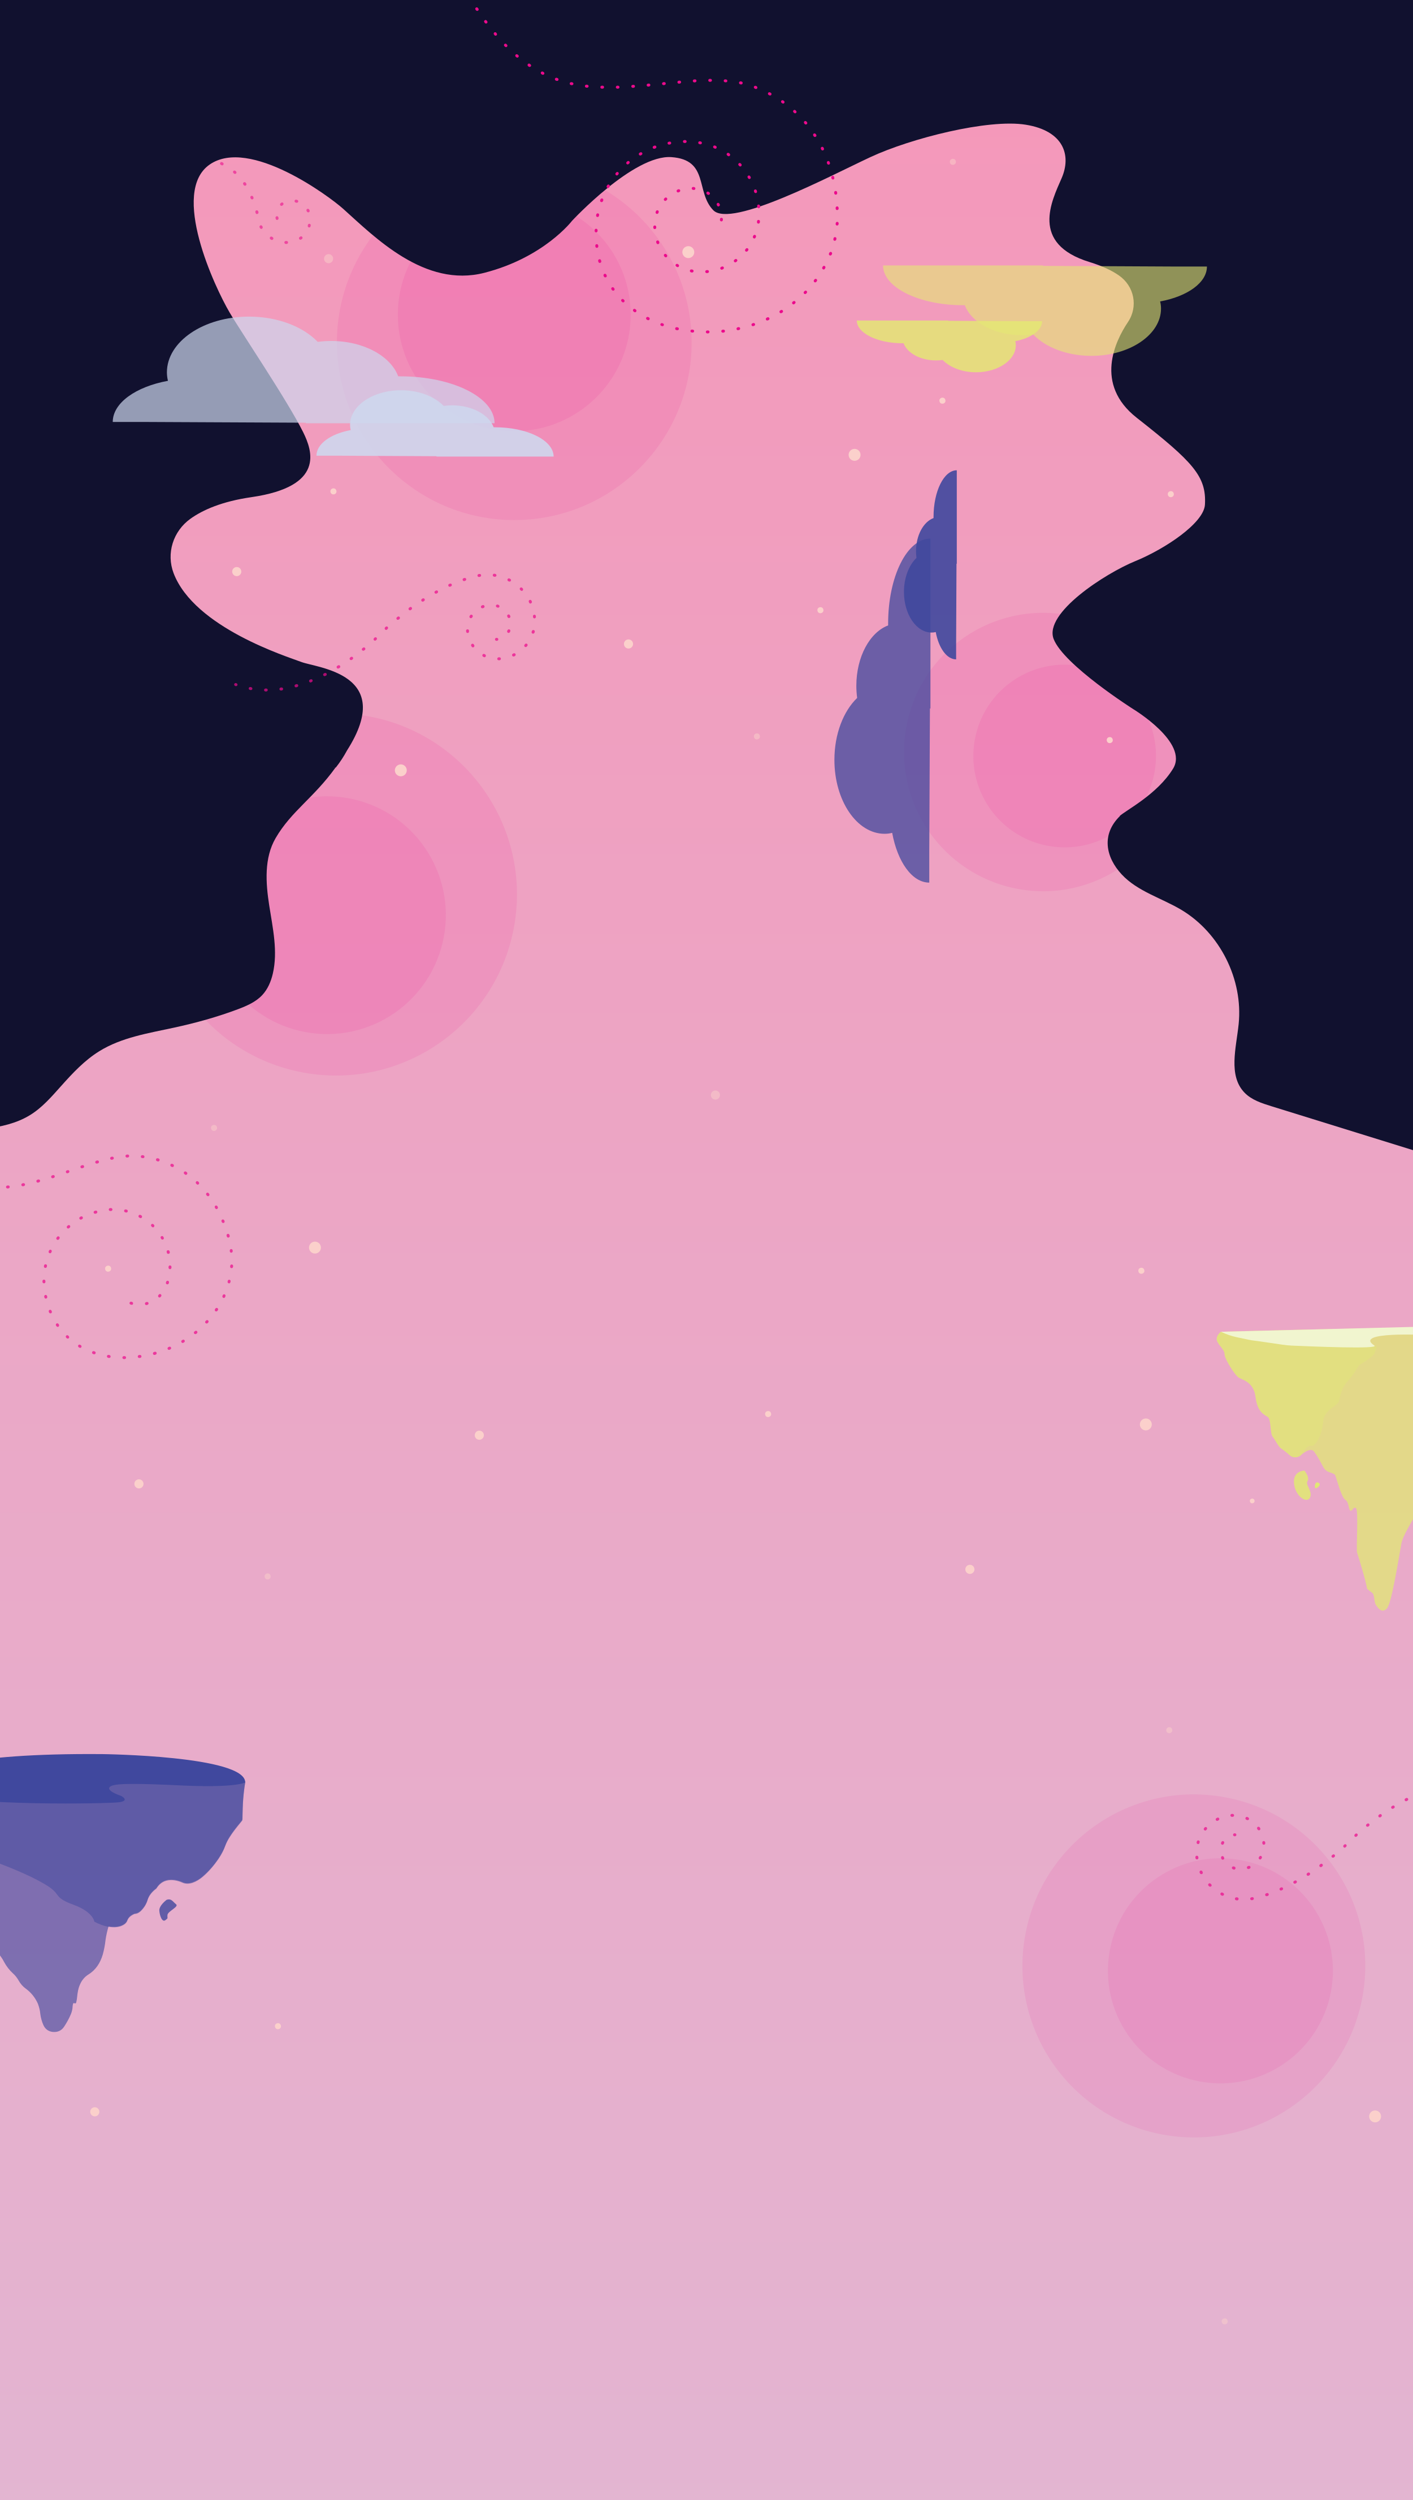 <?xml version="1.0" encoding="utf-8"?>
<!-- Generator: Adobe Illustrator 21.1.0, SVG Export Plug-In . SVG Version: 6.00 Build 0)  -->
<svg version="1.1" id="Layer_1" xmlns="http://www.w3.org/2000/svg" xmlns:xlink="http://www.w3.org/1999/xlink" x="0px" y="0px"
	 viewBox="0 0 1920 3395.7" style="enable-background:new 0 0 1920 3395.7;" xml:space="preserve">
<rect x="0" y="0" width="1920" height="3395.7" fill="#333333" stroke="none"/>
<style type="text/css">
	.st0{clip-path:url(#SVGID_2_);}
	.st1{fill:#F498BA;}
	.st2{fill:url(#SVGID_3_);}
	.st3{opacity:0.1;fill:#EB0A8C;enable-background:new    ;}
	.st4{opacity:0.89;fill:#CED7EE;enable-background:new    ;}
	.st5{opacity:0.83;fill:#E4E873;enable-background:new    ;}
	.st6{opacity:0.9;fill:#40489E;enable-background:new    ;}
	.st7{opacity:0.75;fill:#40489E;enable-background:new    ;}
	.st8{fill:#FBD0CB;}
	.st9{opacity:0.5;fill:#FBD0CB;enable-background:new    ;}
	.st10{opacity:0.58;fill:#EB0A8C;enable-background:new    ;}
	.st11{fill:#11112F;}
	.st12{opacity:0.7;fill:#CED7EE;enable-background:new    ;}
	.st13{opacity:0.6;fill:#E4E873;enable-background:new    ;}
	.st14{opacity:0.71;}
	.st15{fill:#EB0A8C;}
	.st16{opacity:8.000000e-02;fill:#EB0A8C;enable-background:new    ;}
	.st17{opacity:0.62;fill:#40489E;enable-background:new    ;}
	.st18{opacity:0.76;fill:#E1E775;enable-background:new    ;}
	.st19{opacity:0.44;fill:#E1E775;enable-background:new    ;}
	.st20{fill:#F1F5CF;}
	.st21{opacity:0.88;fill:#E1E775;enable-background:new    ;}
	.st22{fill:#E1E775;}
	.st23{opacity:0.5;fill:#40489E;enable-background:new    ;}
	.st24{fill:#40489E;}
	.st25{opacity:0.8;fill:#40489E;enable-background:new    ;}
	.st26{opacity:0.71;fill:#EB0A8C;enable-background:new    ;}
</style>
<title>Background Image</title>
<g>
	<defs>
		<rect id="SVGID_1_" width="1920.2" height="3395.8"/>
	</defs>
	<clipPath id="SVGID_2_">
		<use xlink:href="#SVGID_1_"  style="overflow:visible;"/>
	</clipPath>
	<g class="st0">
		<rect x="-1.3" y="25.5" class="st1" width="1920" height="1080"/>
		
			<linearGradient id="SVGID_3_" gradientUnits="userSpaceOnUse" x1="960.11" y1="3263.47" x2="960.11" y2="-4110.72" gradientTransform="matrix(1 0 0 -1 0 3396)">
			<stop  offset="0" style="stop-color:#F498BA"/>
			<stop  offset="0.22" style="stop-color:#EBA7C6"/>
			<stop  offset="1" style="stop-color:#CED7EE"/>
		</linearGradient>
		<rect x="-1.3" y="132.5" class="st2" width="1922.8" height="7374.2"/>
		
			<ellipse transform="matrix(0.182 -0.983 0.983 0.182 -820.981 1442.779)" class="st3" cx="456.9" cy="1215" rx="246" ry="246"/>
		
			<ellipse transform="matrix(0.182 -0.983 0.983 0.182 -858.574 1453.943)" class="st3" cx="444.8" cy="1243.1" rx="161.5" ry="161.5"/>
		<circle class="st3" cx="698.8" cy="465.3" r="241"/>
		<circle class="st3" cx="698.8" cy="427.4" r="158.2"/>
		
			<ellipse transform="matrix(0.182 -0.983 0.983 0.182 155.418 2229.378)" class="st3" cx="1418" cy="1021.3" rx="189.1" ry="189.1"/>
		
			<ellipse transform="matrix(0.182 -0.983 0.983 0.182 174.021 2262.602)" class="st3" cx="1447.3" cy="1026.7" rx="124.1" ry="124.1"/>
		<path class="st4" d="M672.6,580.3h-1.8c-6.4-17.1-29.3-29.8-56.5-29.8c-3.8,0-7.6,0.3-11.4,0.8c-12.4-12.8-33.7-21.3-58-21.3
			c-38.2,0-69.2,21.1-69.2,47c0,2.4,0.3,4.8,0.9,7.1c-27.1,5-46.6,18.7-46.6,34.8h29.5l133.6,0.7c0,0.2,0,0.3,0,0.5h159.2
			C752.2,598,716.6,580.3,672.6,580.3z"/>
		<path class="st5" d="M1226.4,466.2h1.4c5,13.4,22.9,23.3,44.2,23.3c3,0,6-0.2,8.9-0.6c9.7,10,26.3,16.7,45.3,16.7
			c29.9,0,54.1-16.5,54.1-36.7c0-1.9-0.2-3.7-0.7-5.6c21.2-3.9,36.4-14.6,36.4-27.1h-23l-104.4-0.5c0-0.1,0-0.2,0-0.4h-124.4
			C1164.3,452.4,1192.1,466.2,1226.4,466.2z"/>
		<path class="st6" d="M1268.5,702.2c0,0.5,0,1,0,1.4c-13.7,5.1-23.8,23.3-23.8,45c0,3,0.2,6.1,0.6,9.1c-10.2,9.8-17,26.9-17,46.2
			c0,30.5,16.8,55.2,37.5,55.2c1.9,0,3.8-0.2,5.7-0.7c4,21.6,14.9,37.1,27.7,37.1v-23.4l0.5-106.5h0.4V638.7
			C1282.6,638.7,1268.5,667.1,1268.5,702.2z"/>
		<path class="st7" d="M1206.8,846.8c0,0.9,0,1.7,0,2.6c-24.8,9.3-43.2,42.5-43.2,82c0,5.5,0.4,11.1,1.1,16.5
			c-18.6,17.9-30.9,48.9-30.9,84.1c0,55.4,30.5,100.4,68.2,100.4c3.5,0,7-0.4,10.3-1.3c7.2,39.3,27,67.6,50.4,67.6V1156l0.9-193.8
			h0.7V731.4C1232.5,731.4,1206.8,783.1,1206.8,846.8z"/>
		<circle class="st8" cx="854" cy="874.6" r="6.2"/>
		<circle class="st8" cx="321.7" cy="776.3" r="6.2"/>
		<circle class="st9" cx="446.5" cy="351.3" r="6.2"/>
		
			<ellipse transform="matrix(0.972 -0.235 0.235 0.972 -112.648 289.698)" class="st8" cx="1161.1" cy="618.2" rx="8.1" ry="8.1"/>
		<ellipse transform="matrix(0.973 -0.231 0.231 0.973 -53.83 225.002)" class="st8" cx="935.2" cy="342.7" rx="8.1" ry="8.1"/>
		
			<ellipse transform="matrix(0.972 -0.235 0.235 0.972 -230.355 156.924)" class="st8" cx="544.3" cy="1046.5" rx="8.1" ry="8.1"/>
		
			<ellipse transform="matrix(0.972 -0.235 0.235 0.972 -144.009 124.892)" class="st8" cx="452.9" cy="667.6" rx="4.1" ry="4.1"/>
		
			<ellipse transform="matrix(0.972 -0.235 0.235 0.972 -193.897 381.822)" class="st8" cx="1507.7" cy="1005.8" rx="4.1" ry="4.1"/>
		
			<ellipse transform="matrix(0.972 -0.235 0.235 0.972 -15.541 309.949)" class="st9" cx="1294.8" cy="220.3" rx="4.1" ry="4.1"/>
		
			<ellipse transform="matrix(0.972 -0.235 0.235 0.972 -113.214 391.998)" class="st8" cx="1590.8" cy="671.8" rx="4.1" ry="4.1"/>
		
			<ellipse transform="matrix(0.972 -0.235 0.235 0.972 -163.45 284.671)" class="st8" cx="1114.6" cy="829.2" rx="4.1" ry="4.1"/>
		<path class="st10" d="M389,331.3c-0.2,0-0.4,0-0.6,0c-1.1,0-2-0.9-2-2c0-1.1,0.9-2,2-2l0.6,0l0.4,0c1.1,0,2,0.9,2,2s-0.9,2-2,2
			L389,331.3z M369.4,325.9c-0.3,0-0.7-0.1-1-0.3c-0.3-0.2-0.6-0.4-0.9-0.6c-0.9-0.6-1.2-1.8-0.6-2.8c0.6-0.9,1.8-1.2,2.8-0.6
			c0.3,0.2,0.5,0.3,0.8,0.5c0.9,0.6,1.3,1.8,0.7,2.7C370.7,325.5,370,325.9,369.4,325.9z M408.2,325.6c-0.6,0-1.3-0.3-1.6-0.9
			c-0.6-0.9-0.4-2.2,0.5-2.8c0.3-0.2,0.5-0.4,0.8-0.5c0.9-0.7,2.1-0.5,2.8,0.4c0.7,0.9,0.5,2.1-0.4,2.8c-0.3,0.2-0.6,0.4-0.9,0.6
			C409,325.5,408.6,325.6,408.2,325.6z M355.1,310.9c-0.7,0-1.4-0.4-1.8-1.1c-0.2-0.3-0.3-0.6-0.5-0.9c-0.5-1-0.1-2.2,0.9-2.7
			c1-0.5,2.2-0.1,2.7,0.9c0.1,0.3,0.3,0.6,0.4,0.8c0.5,1,0.1,2.2-0.8,2.7C355.7,310.8,355.4,310.9,355.1,310.9z M420.2,308.9
			c-0.2,0-0.4,0-0.6-0.1c-1.1-0.3-1.7-1.4-1.4-2.5c0.1-0.3,0.2-0.6,0.2-0.9c0.3-1.1,1.4-1.7,2.4-1.4c1.1,0.3,1.7,1.4,1.4,2.4
			c-0.1,0.3-0.2,0.7-0.3,1C421.9,308.3,421.1,308.9,420.2,308.9z M376.5,298.7c-0.9,0-1.7-0.6-1.9-1.6c-0.1-0.4-0.2-0.7-0.2-1.1
			c-0.2-1.1,0.5-2.1,1.6-2.3c1.1-0.2,2.1,0.5,2.3,1.6c0.1,0.3,0.1,0.6,0.2,0.9c0.2,1.1-0.4,2.1-1.5,2.4
			C376.8,298.7,376.6,298.7,376.5,298.7z M349.2,290.7c-0.9,0-1.7-0.6-1.9-1.5l-0.3-1c-0.3-1.1,0.3-2.2,1.4-2.5
			c1.1-0.3,2.2,0.3,2.5,1.4l0.3,1c0.3,1.1-0.4,2.2-1.4,2.4C349.6,290.7,349.4,290.7,349.2,290.7z M418.8,288.4
			c-0.7,0-1.5-0.4-1.8-1.1c-0.1-0.3-0.3-0.6-0.4-0.8c-0.5-1-0.1-2.2,0.8-2.7c1-0.5,2.2-0.1,2.7,0.8c0.2,0.3,0.3,0.6,0.5,1
			c0.5,1,0.1,2.2-0.9,2.7C419.4,288.3,419.1,288.4,418.8,288.4z M382.5,279.6c-0.5,0-1.1-0.2-1.5-0.7c-0.7-0.8-0.7-2.1,0.2-2.8
			c0.3-0.2,0.6-0.5,0.8-0.7c0.9-0.7,2.1-0.6,2.8,0.3c0.7,0.9,0.6,2.1-0.3,2.8c-0.2,0.2-0.5,0.4-0.7,0.6
			C383.5,279.4,383,279.6,382.5,279.6z M403.2,275.4c-0.2,0-0.4,0-0.5-0.1c-0.3-0.1-0.6-0.2-0.9-0.2c-1.1-0.2-1.7-1.3-1.5-2.4
			c0.2-1.1,1.3-1.7,2.4-1.5c0.4,0.1,0.7,0.2,1.1,0.3c1.1,0.3,1.7,1.4,1.4,2.5C404.9,274.8,404.1,275.4,403.2,275.4z M342.5,270.8
			c-0.8,0-1.5-0.5-1.8-1.2l-0.4-0.9c-0.4-1,0-2.2,1.1-2.6c1-0.4,2.2,0,2.6,1.1l0.4,0.9c0.4,1-0.1,2.2-1.1,2.6
			C343,270.8,342.7,270.8,342.5,270.8z M332.8,252.2c-0.7,0-1.3-0.3-1.7-0.9l-0.5-0.8c-0.6-0.9-0.4-2.2,0.6-2.8
			c0.9-0.6,2.2-0.4,2.8,0.6l0.6,0.9c0.6,0.9,0.3,2.2-0.6,2.8C333.5,252.1,333.1,252.2,332.8,252.2z M319.3,236.2
			c-0.5,0-1-0.2-1.3-0.5c-0.2-0.2-0.5-0.4-0.7-0.6c-0.8-0.7-0.9-2-0.2-2.8c0.7-0.8,2-0.9,2.8-0.2c0.3,0.2,0.5,0.5,0.8,0.7
			c0.8,0.7,0.9,2,0.1,2.8C320.4,235.9,319.9,236.2,319.3,236.2z M301.9,224.6c-0.3,0-0.6-0.1-0.9-0.2l-0.9-0.5
			c-1-0.5-1.4-1.7-0.9-2.7c0.5-1,1.7-1.4,2.7-0.9l0.9,0.5c1,0.5,1.4,1.7,0.8,2.7C303.3,224.2,302.6,224.6,301.9,224.6z M282.6,216.4
			c-0.2,0-0.4,0-0.6-0.1l-0.9-0.3c-1.1-0.3-1.6-1.5-1.3-2.5c0.3-1.1,1.5-1.6,2.5-1.3l1,0.3c1,0.4,1.6,1.5,1.3,2.5
			C284.2,215.8,283.4,216.4,282.6,216.4z M262.2,211.6c-0.1,0-0.2,0-0.3,0c-0.3,0-0.7-0.1-1-0.1c-1.1-0.1-1.9-1.1-1.8-2.2
			c0.1-1.1,1.1-1.9,2.2-1.8c0.3,0,0.7,0.1,1,0.1c1.1,0.1,1.9,1.1,1.7,2.2C264,210.8,263.2,211.6,262.2,211.6z"/>
		
			<ellipse transform="matrix(0.972 -0.235 0.235 0.972 -206.07 269.171)" class="st9" cx="1028.2" cy="1000.6" rx="4.1" ry="4.1"/>
		
			<ellipse transform="matrix(0.972 -0.235 0.235 0.972 -92.063 315.643)" class="st8" cx="1280.5" cy="544.7" rx="4.1" ry="4.1"/>
		<path class="st11" d="M-87.1-10.9v1119.2l543.5-66c5.7-7.2,10.8-15,15.2-23.2C538.1,914.7,431,907.3,409.3,899
			c-18.6-7.1-145.1-46.4-173.4-120.5c-10.2-26.8-0.9-57.1,23.2-74.2c16.5-11.7,42.3-23.3,82.6-29.1c100.1-14.5,82.8-62.8,70.3-88.1
			c-21.2-42.8-83.6-134.8-100-162.7c-19.9-33.8-81.1-163.7-27-201s162.7,43.5,181.2,60.1c43.3,38.8,110.9,107.8,192,87
			s119-70.5,119-70.5s83.8-90.3,135.2-86.6s32.5,47.2,56.8,72.1s159.6-47,213.7-72.2s159.6-52.2,211-43.9s62.2,41.4,48.7,72.5
			s-43.3,89.1,37.9,114c17.6,5.4,30.4,11.6,39.8,18.1c21.1,14.6,26.5,42.4,12.4,63.4c-17.3,25.7-46.1,84.4,11.8,129.9
			c76.5,60.1,95,79.4,92.8,118.1c-1.5,25-54.1,60.1-94.7,76.7s-124.4,70.5-110.9,105.7s108.2,95.3,108.2,95.3s75.7,45.6,54.1,80.8
			s-63.9,56.2-72.8,64.6l488.6-0.3V-10.9H-87.1z"/>
		<path class="st12" d="M544,511.1h-2.9c-10.3-27.6-47.1-48-91-48c-6.1,0-12.3,0.4-18.4,1.2c-19.9-20.7-54.3-34.3-93.4-34.3
			c-61.6,0-111.5,33.9-111.5,75.7c0,3.9,0.5,7.7,1.4,11.5c-43.6,8-75,30-75,55.9h47.4l215.1,1c0,0.2,0,0.5,0,0.7h256.3
			C672.1,539.7,614.7,511.1,544,511.1z"/>
		<path class="st13" d="M1308.5,414.5h2.5c8.8,23.4,40,40.7,77.2,40.7c5.2,0,10.4-0.3,15.6-1c16.9,17.5,46,29.1,79.2,29.1
			c52.2,0,94.6-28.8,94.6-64.2c0-3.3-0.4-6.5-1.2-9.7c37-6.8,63.6-25.5,63.6-47.4h-40.2l-182.5-0.9c0-0.2,0-0.4,0-0.6h-217.4
			C1199.8,390.2,1248.5,414.5,1308.5,414.5z"/>
		<g class="st14">
			<path class="st15" d="M674.6,870.3c-1,0-1.9-0.8-2-1.8c-0.1-1.1,0.7-2.1,1.8-2.2l0.5,0c1.1-0.1,2.1,0.7,2.2,1.8
				c0.1,1.1-0.7,2.1-1.8,2.2l-0.5,0C674.7,870.3,674.6,870.3,674.6,870.3z"/>
			<path class="st15" d="M361.8,939.1C361.8,939.1,361.8,939.1,361.8,939.1l-1,0c-1.1,0-2-0.9-2-2c0-1.1,1-2,2-2l1,0
				c1.1,0,2,0.9,2,2C363.8,938.2,362.9,939.1,361.8,939.1z M381.7,937.8c-1,0-1.8-0.7-2-1.7c-0.1-1.1,0.6-2.1,1.7-2.3l1-0.1
				c1.1-0.2,2.1,0.6,2.3,1.7c0.2,1.1-0.6,2.1-1.7,2.3l-1,0.1C381.9,937.8,381.8,937.8,381.7,937.8z M340.9,937.2c-0.1,0-0.2,0-0.3,0
				l-1-0.2c-1.1-0.2-1.8-1.2-1.6-2.3c0.2-1.1,1.2-1.8,2.3-1.6l1,0.2c1.1,0.2,1.8,1.2,1.6,2.3C342.7,936.6,341.9,937.2,340.9,937.2z
				 M402.2,933.5c-0.9,0-1.7-0.6-1.9-1.5c-0.3-1.1,0.3-2.2,1.4-2.5l1-0.3c1.1-0.3,2.2,0.3,2.5,1.4c0.3,1.1-0.3,2.2-1.4,2.5l-1,0.3
				C402.5,933.5,402.4,933.5,402.2,933.5z M422,926.9c-0.8,0-1.5-0.5-1.9-1.3c-0.4-1,0.1-2.2,1.1-2.6l0.9-0.4c1-0.4,2.2,0.1,2.6,1.1
				c0.4,1-0.1,2.2-1.1,2.6l-0.9,0.4C422.5,926.8,422.3,926.9,422,926.9z M441.1,918.3c-0.7,0-1.4-0.4-1.8-1.1
				c-0.5-1-0.1-2.2,0.9-2.7l0.9-0.4c1-0.5,2.2-0.1,2.7,0.9c0.5,1,0.1,2.2-0.9,2.7L442,918C441.8,918.2,441.4,918.3,441.1,918.3z
				 M459.4,908c-0.7,0-1.3-0.3-1.7-1c-0.6-0.9-0.3-2.2,0.7-2.8l0.9-0.5c0.9-0.6,2.2-0.3,2.8,0.7s0.3,2.2-0.7,2.8l-0.9,0.5
				C460.2,907.9,459.8,908,459.4,908z M677.7,896.7c-1.1,0-2-0.8-2-1.9c0-1.1,0.8-2,1.9-2.1c0.3,0,0.6,0,0.9,0
				c1.1-0.1,2.1,0.8,2.1,1.9c0.1,1.1-0.8,2.1-1.9,2.1C678.4,896.7,678.1,896.7,677.7,896.7C677.7,896.7,677.7,896.7,677.7,896.7z
				 M477,896.5c-0.6,0-1.2-0.3-1.6-0.8c-0.6-0.9-0.4-2.1,0.5-2.8l0.8-0.6c0.9-0.6,2.1-0.4,2.8,0.5c0.6,0.9,0.4,2.1-0.5,2.8l-0.8,0.6
				C477.8,896.3,477.4,896.5,477,896.5z M658.3,892.6c-0.3,0-0.6-0.1-0.9-0.2c-0.3-0.2-0.6-0.3-0.9-0.5c-1-0.5-1.4-1.7-0.9-2.7
				c0.5-1,1.7-1.4,2.7-0.9c0.3,0.1,0.6,0.3,0.8,0.4c1,0.5,1.4,1.7,0.9,2.7C659.8,892.2,659.1,892.6,658.3,892.6z M697.8,891.6
				c-0.7,0-1.5-0.4-1.8-1.1c-0.5-1-0.1-2.2,0.9-2.7c0.3-0.1,0.6-0.3,0.9-0.4c1-0.5,2.2-0.1,2.7,0.9c0.5,1,0.1,2.2-0.9,2.7
				c-0.3,0.2-0.6,0.3-0.9,0.5C698.4,891.5,698.1,891.6,697.8,891.6z M493.7,883.8c-0.6,0-1.2-0.3-1.6-0.7c-0.7-0.9-0.6-2.1,0.3-2.8
				l0.8-0.6c0.9-0.7,2.1-0.6,2.8,0.3c0.7,0.9,0.6,2.1-0.3,2.8l-0.8,0.6C494.6,883.6,494.1,883.8,493.7,883.8z M642.6,879.2
				c-0.6,0-1.3-0.3-1.6-0.9c-0.2-0.3-0.4-0.6-0.6-0.9c-0.6-0.9-0.4-2.2,0.6-2.8c0.9-0.6,2.2-0.4,2.8,0.6c0.2,0.3,0.4,0.5,0.5,0.8
				c0.6,0.9,0.4,2.2-0.5,2.8C643.4,879.1,643,879.2,642.6,879.2z M714.3,878.8c-0.5,0-0.9-0.2-1.3-0.5c-0.8-0.7-0.9-2-0.2-2.8
				c0.2-0.2,0.4-0.5,0.6-0.7c0.7-0.9,2-1,2.8-0.3c0.9,0.7,1,2,0.3,2.8c-0.2,0.3-0.4,0.5-0.7,0.8
				C715.4,878.6,714.8,878.8,714.3,878.8z M509.6,870.1c-0.5,0-1.1-0.2-1.5-0.6c-0.7-0.8-0.7-2.1,0.1-2.8l0.7-0.7
				c0.8-0.7,2.1-0.7,2.8,0.1s0.7,2.1-0.1,2.8l-0.7,0.7C510.6,869.9,510.1,870.1,509.6,870.1z M724.3,860.6c-0.2,0-0.4,0-0.6-0.1
				c-1.1-0.3-1.6-1.4-1.3-2.5c0.1-0.3,0.2-0.6,0.3-0.9c0.3-1.1,1.4-1.7,2.5-1.4c1.1,0.3,1.7,1.4,1.4,2.5c-0.1,0.3-0.2,0.7-0.3,1
				C726,860,725.2,860.6,724.3,860.6z M635.4,859.7c-1,0-1.9-0.8-2-1.8l0-0.4c0-0.2,0-0.5-0.1-0.7c-0.1-1.1,0.8-2.1,1.9-2.1
				c1.1-0.1,2.1,0.8,2.1,1.9c0,0.2,0,0.4,0,0.6l0,0.3c0.1,1.1-0.7,2.1-1.8,2.2C635.5,859.7,635.4,859.7,635.4,859.7z M691.1,859.6
				c-0.3,0-0.7-0.1-1-0.3c-1-0.5-1.3-1.8-0.8-2.7c0.1-0.3,0.3-0.5,0.4-0.8c0.5-1,1.7-1.4,2.7-0.9c1,0.5,1.4,1.7,0.9,2.7
				c-0.2,0.3-0.3,0.7-0.5,1C692.4,859.2,691.8,859.6,691.1,859.6z M524.7,855.5c-0.5,0-1.1-0.2-1.5-0.7c-0.7-0.8-0.7-2.1,0.1-2.8
				l0.7-0.7c0.8-0.7,2.1-0.7,2.8,0.1c0.7,0.8,0.7,2.1-0.1,2.8L526,855C525.7,855.3,525.2,855.5,524.7,855.5z M540.6,841.8
				c-0.6,0-1.2-0.2-1.5-0.7c-0.7-0.9-0.6-2.1,0.3-2.8l0.8-0.6c0.9-0.7,2.1-0.6,2.8,0.3c0.7,0.9,0.6,2.1-0.3,2.8l-0.8,0.6
				C541.5,841.6,541,841.8,540.6,841.8z M726.3,839.9c-1,0-1.9-0.8-2-1.8c0-0.3-0.1-0.6-0.1-1c-0.1-1.1,0.6-2.1,1.7-2.2
				c1.1-0.1,2.1,0.6,2.2,1.7c0,0.3,0.1,0.7,0.1,1c0.1,1.1-0.7,2.1-1.8,2.2C726.4,839.9,726.4,839.9,726.3,839.9z M639.8,839.6
				c-0.3,0-0.7-0.1-1-0.3c-0.9-0.6-1.3-1.8-0.7-2.7c0.2-0.3,0.4-0.6,0.6-0.9c0.6-0.9,1.8-1.2,2.8-0.6c0.9,0.6,1.2,1.8,0.6,2.8
				c-0.2,0.3-0.3,0.5-0.5,0.8C641.1,839.3,640.5,839.6,639.8,839.6z M691.5,839.4c-0.8,0-1.5-0.4-1.8-1.2c-0.1-0.3-0.3-0.6-0.4-0.8
				c-0.5-1-0.1-2.2,0.9-2.7c1-0.5,2.2-0.1,2.7,0.9c0.2,0.3,0.3,0.7,0.5,1c0.4,1,0,2.2-1,2.6C692.1,839.3,691.8,839.4,691.5,839.4z
				 M557.1,828.9c-0.6,0-1.2-0.3-1.6-0.8c-0.7-0.9-0.5-2.1,0.4-2.8l0.8-0.6c0.9-0.6,2.1-0.5,2.8,0.4c0.6,0.9,0.5,2.1-0.4,2.8
				l-0.8,0.6C557.9,828.8,557.5,828.9,557.1,828.9z M655.4,826.1c-0.8,0-1.5-0.5-1.8-1.2c-0.4-1,0.1-2.2,1.1-2.6
				c0.3-0.1,0.7-0.3,1-0.4c1-0.4,2.2,0.1,2.6,1.2c0.4,1-0.1,2.2-1.2,2.6c-0.3,0.1-0.6,0.2-0.9,0.3
				C655.9,826.1,655.6,826.1,655.4,826.1z M676.8,825.3c-0.2,0-0.5,0-0.7-0.1c-0.3-0.1-0.6-0.2-0.9-0.3c-1-0.4-1.6-1.5-1.3-2.5
				c0.4-1,1.5-1.6,2.5-1.3c0.3,0.1,0.7,0.2,1,0.4c1,0.4,1.6,1.5,1.2,2.6C678.3,824.8,677.6,825.3,676.8,825.3z M720.8,819.7
				c-0.8,0-1.5-0.4-1.8-1.2c-0.1-0.3-0.3-0.6-0.4-0.9c-0.5-1-0.1-2.2,0.9-2.7c1-0.5,2.2-0.1,2.7,0.9c0.1,0.3,0.3,0.6,0.4,0.9
				c0.5,1,0,2.2-1,2.7C721.3,819.7,721,819.7,720.8,819.7z M574.4,817.1c-0.7,0-1.3-0.3-1.7-0.9c-0.6-0.9-0.3-2.2,0.6-2.8l0.8-0.5
				c0.9-0.6,2.2-0.3,2.8,0.6c0.6,0.9,0.3,2.2-0.6,2.8l-0.8,0.5C575.1,817,574.8,817.1,574.4,817.1z M592.4,806.3
				c-0.7,0-1.4-0.4-1.8-1c-0.5-1-0.2-2.2,0.8-2.7l0.9-0.5c1-0.5,2.2-0.2,2.7,0.8s0.2,2.2-0.8,2.7l-0.9,0.5
				C593,806.2,592.7,806.3,592.4,806.3z M709,802.5c-0.5,0-1.1-0.2-1.5-0.6c-0.2-0.2-0.4-0.5-0.7-0.7c-0.8-0.8-0.8-2.1,0-2.8
				c0.8-0.8,2.1-0.8,2.8,0c0.2,0.2,0.5,0.5,0.7,0.7c0.8,0.8,0.7,2.1-0.1,2.8C710,802.3,709.5,802.5,709,802.5z M611.1,796.9
				c-0.8,0-1.5-0.4-1.8-1.2c-0.5-1,0-2.2,1-2.6l0.9-0.4c1-0.4,2.2,0,2.6,1c0.5,1,0,2.2-1,2.6l-0.9,0.4
				C611.7,796.9,611.4,796.9,611.1,796.9z M692.4,789.9c-0.3,0-0.6-0.1-0.9-0.2c-0.3-0.1-0.6-0.3-0.9-0.4c-1-0.5-1.4-1.7-0.9-2.7
				c0.5-1,1.7-1.4,2.7-0.9c0.3,0.2,0.6,0.3,0.9,0.5c1,0.5,1.4,1.7,0.8,2.7C693.8,789.5,693.1,789.9,692.4,789.9z M630.6,789.2
				c-0.8,0-1.6-0.5-1.9-1.4c-0.4-1,0.2-2.2,1.2-2.5l1-0.3c1-0.4,2.2,0.2,2.5,1.3c0.4,1-0.2,2.2-1.3,2.5l-0.9,0.3
				C631,789.1,630.8,789.2,630.6,789.2z M650.8,783.6c-0.9,0-1.8-0.7-2-1.6c-0.2-1.1,0.5-2.1,1.6-2.3c0.3-0.1,0.7-0.1,1-0.2
				c1.1-0.2,2.1,0.5,2.3,1.6c0.2,1.1-0.5,2.1-1.6,2.3l-1,0.2C651,783.6,650.9,783.6,650.8,783.6z M672.6,783.3c-0.1,0-0.2,0-0.3,0
				c-0.3-0.1-0.6-0.1-1-0.1c-1.1-0.2-1.9-1.2-1.7-2.3c0.2-1.1,1.2-1.9,2.3-1.7c0.3,0,0.7,0.1,1,0.2c1.1,0.2,1.8,1.2,1.7,2.3
				C674.4,782.6,673.6,783.3,672.6,783.3z"/>
			<path class="st15" d="M320.7,931.9c-0.2,0-0.5,0-0.7-0.1l-0.5-0.2c-1-0.4-1.6-1.5-1.2-2.6c0.4-1,1.5-1.6,2.6-1.2l0.5,0.2
				c1,0.4,1.6,1.5,1.2,2.6C322.3,931.3,321.5,931.9,320.7,931.9z"/>
		</g>
		<path class="st15" d="M962.1,452.8l-1,0c-1.1,0-2-0.9-2-2c0-1.1,0.9-2,2-2c0,0,0,0,0,0l1,0c1.1,0,2,0.9,2,2
			S963.2,452.8,962.1,452.8z M982.1,451.8c-1,0-1.9-0.8-2-1.8c-0.1-1.1,0.7-2.1,1.8-2.2l1-0.1c1.1-0.1,2.1,0.7,2.2,1.8
			c0.1,1.1-0.7,2.1-1.8,2.2l-1,0.1C982.2,451.8,982.2,451.8,982.1,451.8z M941.2,451.7c-0.1,0-0.1,0-0.2,0l-1-0.1
			c-1.1-0.1-1.9-1.1-1.8-2.2c0.1-1.1,1.1-1.9,2.2-1.8l1,0.1c1.1,0.1,1.9,1.1,1.8,2.2C943,451,942.2,451.7,941.2,451.7z M920.4,448.5
			c-0.1,0-0.3,0-0.4,0l-1-0.2c-1.1-0.2-1.8-1.3-1.5-2.4c0.2-1.1,1.3-1.8,2.4-1.5l1,0.2c1.1,0.2,1.8,1.3,1.5,2.4
			C922.2,447.9,921.4,448.5,920.4,448.5z M1002.8,448.5c-0.9,0-1.8-0.6-2-1.6c-0.2-1.1,0.5-2.1,1.5-2.4l1-0.2
			c1.1-0.2,2.1,0.4,2.4,1.5c0.2,1.1-0.4,2.1-1.5,2.4l-1,0.2C1003.1,448.5,1003,448.5,1002.8,448.5z M1023.1,443
			c-0.8,0-1.6-0.5-1.9-1.4c-0.3-1,0.2-2.2,1.3-2.5l0.9-0.3c1-0.4,2.2,0.2,2.5,1.3c0.4,1-0.2,2.2-1.3,2.5l-1,0.3
			C1023.5,443,1023.3,443,1023.1,443z M900.2,443c-0.2,0-0.4,0-0.6-0.1l-1-0.3c-1-0.4-1.6-1.5-1.2-2.5c0.4-1,1.5-1.6,2.5-1.2
			l0.9,0.3c1,0.4,1.6,1.5,1.2,2.5C901.8,442.4,901,443,900.2,443z M1042.6,435.3c-0.8,0-1.5-0.4-1.8-1.2c-0.5-1,0-2.2,1-2.7l0.9-0.4
			c1-0.5,2.2,0,2.7,1c0.5,1,0,2.2-1,2.7l-0.9,0.4C1043.2,435.2,1042.9,435.3,1042.6,435.3z M880.8,434.9c-0.3,0-0.6-0.1-0.9-0.2
			l-0.9-0.5c-1-0.5-1.4-1.7-0.9-2.7c0.5-1,1.7-1.4,2.7-0.9l0.9,0.4c1,0.5,1.4,1.7,0.9,2.7C882.3,434.5,881.6,434.9,880.8,434.9z
			 M1061.1,425.4c-0.7,0-1.3-0.3-1.7-1c-0.6-0.9-0.3-2.2,0.7-2.7l0.8-0.5c0.9-0.6,2.2-0.3,2.8,0.6c0.6,0.9,0.3,2.2-0.6,2.8l-0.9,0.5
			C1061.8,425.3,1061.5,425.4,1061.1,425.4z M862.8,424.1c-0.4,0-0.8-0.1-1.1-0.4l-0.8-0.6c-0.9-0.6-1.1-1.9-0.5-2.8
			c0.6-0.9,1.9-1.1,2.8-0.5l0.8,0.6c0.9,0.6,1.1,1.9,0.5,2.8C864.1,423.8,863.4,424.1,862.8,424.1z M1078.3,413.4
			c-0.6,0-1.2-0.3-1.6-0.8c-0.7-0.9-0.5-2.1,0.3-2.8l0.8-0.6c0.9-0.7,2.1-0.5,2.8,0.3c0.7,0.9,0.5,2.1-0.3,2.8l-0.8,0.6
			C1079.2,413.3,1078.8,413.4,1078.3,413.4z M846.7,410.7c-0.5,0-1-0.2-1.4-0.6l-0.7-0.7c-0.8-0.8-0.8-2,0-2.8c0.8-0.8,2-0.8,2.8,0
			l0.7,0.7c0.8,0.8,0.8,2,0,2.8C847.7,410.5,847.2,410.7,846.7,410.7z M1094,399.4c-0.5,0-1-0.2-1.4-0.6c-0.8-0.8-0.8-2,0-2.8
			l0.7-0.7c0.8-0.8,2-0.8,2.8,0c0.8,0.8,0.8,2,0,2.8l-0.7,0.7C1095,399.2,1094.5,399.4,1094,399.4z M833.1,394.8
			c-0.6,0-1.2-0.3-1.6-0.8l-0.6-0.8c-0.6-0.9-0.4-2.2,0.5-2.8c0.9-0.6,2.2-0.4,2.8,0.5l0.6,0.8c0.6,0.9,0.4,2.1-0.5,2.8
			C833.9,394.7,833.5,394.8,833.1,394.8z M1107.7,383.5c-0.4,0-0.8-0.1-1.2-0.4c-0.9-0.7-1.1-1.9-0.4-2.8l0.6-0.8
			c0.7-0.9,1.9-1.1,2.8-0.4c0.9,0.7,1.1,1.9,0.4,2.8l-0.6,0.8C1108.9,383.3,1108.3,383.5,1107.7,383.5z M822.4,376.7
			c-0.7,0-1.5-0.4-1.8-1.1l-0.4-0.9c-0.5-1,0-2.2,1-2.7c1-0.5,2.2,0,2.7,1l0.4,0.9c0.5,1,0.1,2.2-0.9,2.7
			C823,376.7,822.7,376.7,822.4,376.7z M960.3,370.9c-1,0-1.9-0.8-2-1.8c-0.1-1.1,0.7-2.1,1.8-2.2c0.3,0,0.6-0.1,1-0.1
			c1.1-0.1,2.1,0.7,2.2,1.8c0.1,1.1-0.7,2.1-1.8,2.2c-0.3,0-0.7,0.1-1,0.1C960.4,370.9,960.4,370.9,960.3,370.9z M940.4,370.1
			c-0.1,0-0.2,0-0.4,0c-0.3-0.1-0.7-0.1-1-0.2c-1.1-0.2-1.8-1.3-1.6-2.4c0.2-1.1,1.3-1.8,2.4-1.6c0.3,0.1,0.6,0.1,1,0.2
			c1.1,0.2,1.8,1.3,1.6,2.3C942.2,369.5,941.3,370.1,940.4,370.1z M980.7,366.3c-0.8,0-1.6-0.5-1.9-1.3c-0.4-1,0.1-2.2,1.2-2.6
			c0.3-0.1,0.6-0.2,0.9-0.4c1-0.4,2.2,0.1,2.6,1.1c0.4,1-0.1,2.2-1.1,2.6c-0.3,0.1-0.6,0.2-1,0.4C981.2,366.2,981,366.3,980.7,366.3
			z M1119.2,366c-0.3,0-0.7-0.1-1-0.3c-1-0.5-1.3-1.8-0.8-2.7l0.5-0.9c0.5-1,1.8-1.3,2.7-0.8c1,0.5,1.3,1.8,0.8,2.7l-0.5,0.9
			C1120.6,365.6,1119.9,366,1119.2,366z M920.8,362.8c-0.3,0-0.7-0.1-1-0.3c-0.3-0.2-0.6-0.3-0.9-0.5c-0.9-0.6-1.3-1.8-0.7-2.7
			c0.6-0.9,1.8-1.3,2.7-0.7c0.3,0.2,0.6,0.3,0.8,0.5c1,0.6,1.3,1.8,0.7,2.7C922.2,362.5,921.5,362.8,920.8,362.8z M815,357.1
			c-0.9,0-1.7-0.6-1.9-1.5l-0.3-1c-0.3-1.1,0.3-2.2,1.4-2.5c1.1-0.3,2.2,0.3,2.5,1.4l0.3,1c0.3,1.1-0.3,2.2-1.4,2.5
			C815.4,357.1,815.2,357.1,815,357.1z M999.1,356.3c-0.6,0-1.2-0.3-1.6-0.8c-0.6-0.9-0.5-2.1,0.4-2.8c0.3-0.2,0.5-0.4,0.8-0.6
			c0.9-0.7,2.1-0.5,2.8,0.4c0.7,0.9,0.5,2.1-0.4,2.8c-0.3,0.2-0.5,0.4-0.8,0.6C1000,356.2,999.5,356.3,999.1,356.3z M904.7,349.5
			c-0.6,0-1.1-0.2-1.5-0.7c-0.2-0.3-0.4-0.5-0.7-0.8c-0.7-0.8-0.6-2.1,0.3-2.8c0.8-0.7,2.1-0.6,2.8,0.3c0.2,0.2,0.4,0.5,0.6,0.7
			c0.7,0.8,0.6,2.1-0.2,2.8C905.7,349.3,905.2,349.5,904.7,349.5z M1128.2,347c-0.2,0-0.5,0-0.7-0.1c-1-0.4-1.5-1.6-1.1-2.6l0.4-0.9
			c0.4-1,1.6-1.5,2.6-1.2c1,0.4,1.5,1.6,1.2,2.6l-0.4,0.9C1129.8,346.6,1129,347,1128.2,347z M1014.3,341.8c-0.4,0-0.9-0.1-1.2-0.4
			c-0.9-0.7-1-1.9-0.3-2.8c0.2-0.3,0.4-0.5,0.6-0.8c0.7-0.9,1.9-1,2.8-0.4c0.9,0.7,1,1.9,0.4,2.8c-0.2,0.3-0.4,0.5-0.6,0.8
			C1015.4,341.6,1014.9,341.8,1014.3,341.8z M811,336.6c-1,0-1.9-0.7-2-1.8l-0.1-1c-0.1-1.1,0.7-2.1,1.8-2.2
			c1.1-0.1,2.1,0.7,2.2,1.8l0.1,1c0.1,1.1-0.7,2.1-1.8,2.2C811.1,336.6,811,336.6,811,336.6z M894,331.6c-0.8,0-1.6-0.5-1.9-1.3
			c-0.1-0.3-0.3-0.6-0.4-1c-0.4-1,0.1-2.2,1.2-2.6c1-0.4,2.2,0.1,2.6,1.2c0.1,0.3,0.2,0.6,0.3,0.9c0.4,1-0.1,2.2-1.1,2.6
			C894.4,331.5,894.2,331.6,894,331.6z M1134.3,327c-0.1,0-0.3,0-0.4,0c-1.1-0.2-1.8-1.3-1.5-2.4l0.2-1c0.2-1.1,1.3-1.8,2.4-1.5
			c1.1,0.2,1.8,1.3,1.5,2.4l-0.2,1C1136.1,326.4,1135.2,327,1134.3,327z M1025,323.9c-0.3,0-0.5-0.1-0.8-0.2c-1-0.4-1.5-1.6-1.1-2.6
			c0.1-0.3,0.3-0.6,0.4-0.9c0.4-1,1.6-1.5,2.6-1.1c1,0.4,1.5,1.6,1.1,2.6c-0.1,0.3-0.3,0.6-0.4,0.9
			C1026.5,323.4,1025.8,323.9,1025,323.9z M810,315.6C810,315.6,810,315.6,810,315.6c-1.1,0-2-0.9-2-2l0-1c0-1.1,0.9-2,2.1-1.9
			c1.1,0,2,1,1.9,2.1l0,1C812,314.7,811.1,315.6,810,315.6z M889.7,311.1c-1.1,0-2-0.8-2-1.9c0-0.3,0-0.7,0-1c0-1.1,0.9-2,2-2
			c1.1,0,2,0.9,2,2c0,0.3,0,0.6,0,1C891.7,310.2,890.9,311.1,889.7,311.1C889.7,311.1,889.7,311.1,889.7,311.1z M1137.4,306.3
			c0,0-0.1,0-0.1,0c-1.1-0.1-1.9-1-1.8-2.1c0-0.3,0-0.6,0.1-1c0.1-1.1,1-1.9,2.1-1.9c1.1,0.1,1.9,1,1.9,2.1c0,0.3,0,0.7-0.1,1
			C1139.3,305.5,1138.5,306.3,1137.4,306.3z M1030.6,303.7c-0.1,0-0.2,0-0.3,0c-1.1-0.1-1.9-1.2-1.7-2.3c0-0.3,0.1-0.6,0.1-1
			c0.1-1.1,1.1-1.9,2.2-1.7c1.1,0.1,1.9,1.1,1.7,2.2c0,0.3-0.1,0.7-0.1,1C1032.4,303,1031.5,303.7,1030.6,303.7z M980.2,300.7
			c0,0-0.1,0-0.1,0c-1.1-0.1-1.9-1-1.9-2.1c0-0.3,0-0.6,0.1-0.9c0-1.1,1-2,2.1-1.9c1.1,0,2,1,1.9,2.1c0,0.3,0,0.7-0.1,1.1
			C982.1,299.9,981.3,300.7,980.2,300.7z M812,294.7c-0.1,0-0.2,0-0.4,0c-1.1-0.2-1.8-1.2-1.6-2.3l0.2-1c0.2-1.1,1.2-1.8,2.3-1.6
			c1.1,0.2,1.8,1.2,1.6,2.3l-0.2,1C813.8,294,812.9,294.7,812,294.7z M892.8,290.5c-0.2,0-0.5,0-0.7-0.1c-1-0.4-1.6-1.5-1.2-2.6
			c0.1-0.3,0.2-0.6,0.4-1c0.4-1,1.6-1.5,2.6-1.1c1,0.4,1.5,1.6,1.1,2.6c-0.1,0.3-0.2,0.6-0.3,0.9C894.4,290,893.6,290.5,892.8,290.5
			z M1137.5,285.3c-1.1,0-1.9-0.8-2-1.9l0-1c-0.1-1.1,0.8-2,1.9-2.1c1.1-0.1,2,0.8,2.1,1.9l0.1,1
			C1139.6,284.3,1138.7,285.2,1137.5,285.3C1137.6,285.3,1137.5,285.3,1137.5,285.3z M1030.9,282.8c-1,0-1.9-0.8-2-1.8
			c0-0.3-0.1-0.6-0.1-1c-0.1-1.1,0.7-2.1,1.8-2.2c1.1-0.1,2.1,0.7,2.2,1.8c0,0.3,0.1,0.7,0.1,1c0.1,1.1-0.7,2.1-1.8,2.2
			C1031,282.8,1031,282.8,1030.9,282.8z M976.2,280.4c-0.7,0-1.4-0.4-1.8-1.1c-0.1-0.3-0.3-0.6-0.4-0.9c-0.5-1-0.1-2.2,0.8-2.7
			c1-0.5,2.2-0.1,2.7,0.8c0.2,0.3,0.3,0.6,0.5,0.9c0.5,1,0.1,2.2-0.9,2.7C976.8,280.3,976.5,280.4,976.2,280.4z M817.4,274.5
			c-0.2,0-0.5,0-0.7-0.1c-1-0.4-1.6-1.5-1.2-2.6l0.4-1c0.4-1,1.5-1.6,2.6-1.2c1,0.4,1.6,1.5,1.2,2.6l-0.3,0.9
			C819,274,818.2,274.5,817.4,274.5z M904,272.9c-0.5,0-1-0.2-1.4-0.6c-0.8-0.8-0.8-2,0-2.8c0.2-0.2,0.5-0.5,0.7-0.7
			c0.8-0.8,2.1-0.8,2.8,0c0.8,0.8,0.8,2.1,0,2.8c-0.2,0.2-0.5,0.4-0.7,0.7C905,272.7,904.5,272.9,904,272.9z M962.6,264.7
			c-0.4,0-0.8-0.1-1.1-0.3c-0.3-0.2-0.5-0.3-0.8-0.5c-0.9-0.6-1.2-1.8-0.6-2.8c0.6-0.9,1.8-1.2,2.8-0.6c0.3,0.2,0.6,0.4,0.9,0.6
			c0.9,0.6,1.2,1.9,0.5,2.8C963.9,264.4,963.2,264.7,962.6,264.7z M1135.6,264.4c-1,0-1.8-0.7-2-1.7l-0.1-1
			c-0.2-1.1,0.6-2.1,1.7-2.3c1.1-0.2,2.1,0.6,2.3,1.7l0.1,1c0.2,1.1-0.6,2.1-1.7,2.3C1135.8,264.4,1135.7,264.4,1135.6,264.4z
			 M1026.7,262.2c-0.8,0-1.6-0.5-1.9-1.4l-0.3-0.9c-0.3-1,0.2-2.2,1.3-2.5c1-0.3,2.2,0.2,2.5,1.3l0.3,1c0.3,1.1-0.2,2.2-1.3,2.5
			C1027.1,262.2,1026.9,262.2,1026.7,262.2z M921.4,261.4c-0.8,0-1.6-0.5-1.9-1.3c-0.4-1,0.1-2.2,1.1-2.6c0.3-0.1,0.6-0.3,1-0.4
			c1-0.4,2.2,0.1,2.6,1.2c0.4,1-0.1,2.2-1.2,2.6c-0.3,0.1-0.6,0.2-0.9,0.3C921.9,261.4,921.6,261.4,921.4,261.4z M942.9,258
			c0,0-0.1,0-0.1,0c-0.3,0-0.6,0-1-0.1c-1.1-0.1-2-1-1.9-2.1s1-2,2.1-1.9c0.3,0,0.7,0,1,0.1c1.1,0.1,1.9,1,1.9,2.1
			C944.9,257.2,944,258,942.9,258z M826.2,255.5c-0.3,0-0.7-0.1-1-0.3c-1-0.5-1.3-1.8-0.7-2.7c0.2-0.3,0.3-0.6,0.5-0.9
			c0.6-1,1.8-1.3,2.7-0.7c1,0.6,1.3,1.8,0.7,2.7l-0.5,0.8C827.6,255.1,826.9,255.5,826.2,255.5z M1131.7,243.8
			c-0.9,0-1.7-0.6-1.9-1.5l-0.2-1c-0.3-1.1,0.4-2.2,1.5-2.4c1.1-0.3,2.2,0.4,2.4,1.5l0.2,1c0.3,1.1-0.4,2.2-1.5,2.4
			C1132,243.7,1131.9,243.8,1131.7,243.8z M1018.2,243.1c-0.7,0-1.4-0.4-1.7-1l-0.5-0.8c-0.6-1-0.2-2.2,0.7-2.7
			c1-0.6,2.2-0.2,2.7,0.7l0.5,0.9c0.6,1,0.2,2.2-0.7,2.7C1018.9,243,1018.6,243.1,1018.2,243.1z M838.2,238.3
			c-0.5,0-0.9-0.2-1.3-0.5c-0.8-0.7-1-2-0.3-2.8l0.7-0.8c0.7-0.8,2-0.9,2.8-0.2c0.8,0.7,0.9,2,0.2,2.8l-0.6,0.8
			C839.3,238,838.8,238.3,838.2,238.3z M1005.9,226.1c-0.5,0-1.1-0.2-1.5-0.7l-0.7-0.7c-0.8-0.8-0.7-2.1,0.1-2.8
			c0.8-0.8,2.1-0.7,2.8,0.1l0.7,0.7c0.7,0.8,0.7,2.1-0.1,2.8C1006.8,226,1006.4,226.1,1005.9,226.1z M1125.8,223.6
			c-0.8,0-1.6-0.5-1.9-1.3l-0.3-0.9c-0.4-1,0.2-2.2,1.2-2.6c1-0.4,2.2,0.2,2.6,1.2l0.3,1c0.4,1-0.2,2.2-1.2,2.6
			C1126.2,223.6,1126,223.6,1125.8,223.6z M852.9,223.3c-0.6,0-1.1-0.2-1.5-0.7c-0.7-0.8-0.6-2.1,0.2-2.8l0.8-0.7
			c0.8-0.7,2.1-0.6,2.8,0.2s0.6,2.1-0.2,2.8l-0.8,0.6C853.9,223.2,853.4,223.3,852.9,223.3z M990.2,212.2c-0.4,0-0.8-0.1-1.2-0.4
			l-0.8-0.6c-0.9-0.6-1.1-1.9-0.5-2.8c0.6-0.9,1.9-1.1,2.8-0.5l0.8,0.6c0.9,0.6,1.1,1.9,0.5,2.8
			C991.4,211.9,990.8,212.2,990.2,212.2z M870,211.2c-0.7,0-1.3-0.4-1.7-1c-0.6-1-0.2-2.2,0.7-2.7l0.9-0.5c1-0.6,2.2-0.2,2.7,0.7
			c0.6,1,0.2,2.2-0.7,2.7l-0.8,0.5C870.7,211.1,870.4,211.2,870,211.2z M1117.7,204.3c-0.7,0-1.5-0.4-1.8-1.1l-0.4-0.9
			c-0.5-1-0.1-2.2,0.9-2.7c1-0.5,2.2-0.1,2.7,0.9l0.4,0.9c0.5,1,0.1,2.2-0.9,2.7C1118.2,204.2,1117.9,204.3,1117.7,204.3z
			 M888.9,202.1c-0.8,0-1.6-0.5-1.9-1.3c-0.4-1,0.1-2.2,1.2-2.6l1-0.4c1-0.4,2.2,0.1,2.6,1.2c0.4,1-0.1,2.2-1.2,2.6l-0.9,0.3
			C889.4,202,889.1,202.1,888.9,202.1z M971.9,202c-0.3,0-0.5-0.1-0.8-0.2c-0.3-0.1-0.6-0.3-0.9-0.4c-1-0.4-1.5-1.6-1.1-2.6
			c0.4-1,1.6-1.5,2.6-1.1c0.3,0.1,0.6,0.3,0.9,0.4c1,0.4,1.5,1.6,1.1,2.6C973.4,201.6,972.7,202,971.9,202z M909.1,196.4
			c-0.9,0-1.8-0.7-2-1.6c-0.2-1.1,0.5-2.1,1.6-2.3l1-0.2c1.1-0.2,2.1,0.5,2.3,1.6c0.2,1.1-0.5,2.1-1.6,2.3l-1,0.2
			C909.3,196.3,909.2,196.4,909.1,196.4z M951.8,196c-0.1,0-0.2,0-0.4,0c-0.3-0.1-0.6-0.1-1-0.2c-1.1-0.2-1.8-1.2-1.6-2.3
			s1.2-1.8,2.3-1.6c0.3,0.1,0.7,0.1,1,0.2c1.1,0.2,1.8,1.2,1.6,2.3C953.6,195.3,952.8,196,951.8,196z M930,194.2c-1.1,0-2-0.9-2-2
			c0-1.1,0.9-2,2-2l1,0c0,0,0,0,0,0c1.1,0,2,0.9,2,2c0,1.1-0.9,2-2,2L930,194.2C930,194.2,930,194.2,930,194.2z M1107.3,186
			c-0.7,0-1.3-0.3-1.7-0.9l-0.5-0.8c-0.6-0.9-0.3-2.2,0.6-2.8c0.9-0.6,2.2-0.3,2.8,0.6l0.6,0.8c0.6,0.9,0.3,2.2-0.6,2.8
			C1108.1,185.9,1107.7,186,1107.3,186z M1094.9,169.1c-0.6,0-1.1-0.2-1.5-0.7l-0.6-0.8c-0.7-0.8-0.6-2.1,0.2-2.8
			c0.8-0.7,2.1-0.6,2.8,0.2l0.7,0.8c0.7,0.8,0.6,2.1-0.2,2.8C1095.8,169,1095.3,169.1,1094.9,169.1z M1080.4,153.9
			c-0.5,0-1-0.2-1.4-0.5l-0.7-0.7c-0.8-0.7-0.9-2-0.1-2.8c0.7-0.8,2-0.9,2.8-0.1l0.7,0.7c0.8,0.8,0.9,2,0.1,2.8
			C1081.5,153.7,1080.9,153.9,1080.4,153.9z M1064.1,140.7c-0.4,0-0.8-0.1-1.2-0.4l-0.8-0.6c-0.9-0.6-1.1-1.9-0.5-2.8
			c0.6-0.9,1.9-1.1,2.8-0.5l0.8,0.6c0.9,0.6,1.1,1.9,0.5,2.8C1065.3,140.4,1064.7,140.7,1064.1,140.7z M1046.3,129.7
			c-0.3,0-0.6-0.1-0.9-0.2l-0.9-0.5c-1-0.5-1.3-1.7-0.8-2.7c0.5-1,1.7-1.3,2.7-0.8l0.9,0.5c1,0.5,1.3,1.7,0.8,2.7
			C1047.7,129.3,1047,129.7,1046.3,129.7z M1027.2,120.9c-0.2,0-0.5,0-0.7-0.1l-0.9-0.4c-1-0.4-1.5-1.6-1.2-2.6
			c0.4-1,1.5-1.5,2.6-1.2l0.9,0.4c1,0.4,1.5,1.6,1.1,2.6C1028.8,120.4,1028,120.9,1027.2,120.9z M818.8,120.4
			C818.8,120.4,818.7,120.4,818.8,120.4l-1.1,0c-1.1,0-2-1-1.9-2.1c0-1.1,0.9-2,2.1-1.9l1,0c1.1,0,2,0.9,1.9,2.1
			C820.7,119.6,819.9,120.4,818.8,120.4z M838.8,120.4c-1.1,0-2-0.9-2-1.9c0-1.1,0.8-2,1.9-2.1l1,0c1.1,0,2,0.8,2.1,1.9
			c0,1.1-0.8,2-1.9,2.1L838.8,120.4C838.8,120.4,838.8,120.4,838.8,120.4z M859.8,119.3c-1,0-1.9-0.8-2-1.9
			c-0.1-1.1,0.8-2.1,1.9-2.1l1-0.1c1.1-0.1,2.1,0.8,2.1,1.9c0.1,1.1-0.8,2.1-1.9,2.1l-1,0.1C859.8,119.3,859.8,119.3,859.8,119.3z
			 M797.8,119.1c-0.1,0-0.1,0-0.2,0l-1-0.1c-1.1-0.1-1.9-1.1-1.8-2.2c0.1-1.1,1.1-1.9,2.2-1.8l1,0.1c1.1,0.1,1.9,1.1,1.8,2.2
			C799.7,118.3,798.8,119.1,797.8,119.1z M880.7,117.6c-1,0-1.9-0.8-2-1.8c-0.1-1.1,0.7-2.1,1.8-2.2l1-0.1c1.1-0.1,2.1,0.7,2.2,1.8
			c0.1,1.1-0.7,2.1-1.8,2.2l-1,0.1C880.8,117.6,880.8,117.6,880.7,117.6z M777.1,115.7c-0.1,0-0.3,0-0.4,0l-1-0.2
			c-1.1-0.2-1.8-1.3-1.5-2.4c0.2-1.1,1.3-1.7,2.4-1.5l1,0.2c1.1,0.2,1.8,1.3,1.5,2.4C778.9,115.1,778,115.7,777.1,115.7z
			 M901.6,115.6c-1,0-1.9-0.8-2-1.8c-0.1-1.1,0.7-2.1,1.8-2.2l1-0.1c1.1-0.1,2.1,0.7,2.2,1.8c0.1,1.1-0.7,2.1-1.8,2.2l-1,0.1
			C901.7,115.6,901.7,115.6,901.6,115.6z M1007.2,114.7c-0.1,0-0.3,0-0.4,0l-1-0.2c-1.1-0.2-1.8-1.3-1.6-2.4
			c0.2-1.1,1.3-1.8,2.4-1.6l1,0.2c1.1,0.2,1.8,1.3,1.5,2.4C1008.9,114.1,1008.1,114.7,1007.2,114.7z M922.5,113.6
			c-1,0-1.9-0.8-2-1.8c-0.1-1.1,0.7-2.1,1.8-2.2l1-0.1c1.1-0.1,2.1,0.7,2.2,1.8c0.1,1.1-0.7,2.1-1.8,2.2l-1,0.1
			C922.6,113.6,922.6,113.6,922.5,113.6z M943.4,111.9c-1,0-1.9-0.8-2-1.9c-0.1-1.1,0.8-2.1,1.9-2.1l1-0.1c1.1-0.1,2.1,0.8,2.1,1.9
			s-0.8,2.1-1.9,2.1l-1,0.1C943.5,111.9,943.5,111.9,943.4,111.9z M986.4,111.8c-0.1,0-0.1,0-0.2,0l-1-0.1c-1.1-0.1-1.9-1-1.8-2.1
			c0.1-1.1,1-1.9,2.1-1.8l1,0.1c1.1,0.1,1.9,1,1.8,2.1C988.3,111,987.4,111.8,986.4,111.8z M964.4,111.1c-1.1,0-2-0.9-2-2
			c0-1.1,0.9-2,2-2l1,0c1.1,0,2,0.9,2,2s-0.9,2-2,2L964.4,111.1C964.4,111.1,964.4,111.1,964.4,111.1z M757,109.9
			c-0.2,0-0.5,0-0.7-0.1l-1-0.3c-1-0.4-1.6-1.5-1.2-2.6c0.4-1,1.5-1.6,2.6-1.2l0.9,0.3c1,0.4,1.6,1.5,1.2,2.6
			C758.6,109.4,757.8,109.9,757,109.9z M737.7,101.6c-0.3,0-0.6-0.1-0.9-0.2l-0.9-0.5c-1-0.5-1.4-1.7-0.9-2.7c0.5-1,1.7-1.4,2.7-0.9
			l0.9,0.5c1,0.5,1.4,1.7,0.9,2.7C739.1,101.2,738.4,101.6,737.7,101.6z M719.6,90.9c-0.4,0-0.8-0.1-1.1-0.3l-0.8-0.6
			c-0.9-0.6-1.1-1.9-0.5-2.8c0.6-0.9,1.9-1.2,2.8-0.5l0.8,0.6c0.9,0.6,1.2,1.9,0.5,2.8C720.9,90.6,720.3,90.9,719.6,90.9z
			 M702.9,78.3c-0.5,0-0.9-0.2-1.3-0.5l-0.8-0.7c-0.8-0.7-0.9-2-0.2-2.8c0.7-0.8,2-0.9,2.8-0.2l0.8,0.6c0.8,0.7,1,2,0.2,2.8
			C704.1,78,703.5,78.3,702.9,78.3z M687.5,64c-0.5,0-1-0.2-1.4-0.6l-0.7-0.7c-0.8-0.8-0.8-2.1,0-2.8c0.8-0.8,2.1-0.8,2.8,0l0.7,0.7
			c0.8,0.8,0.8,2.1,0,2.8C688.6,63.8,688.1,64,687.5,64z M673.4,48.5c-0.6,0-1.1-0.2-1.5-0.7l-0.6-0.8c-0.7-0.8-0.6-2.1,0.2-2.8
			c0.8-0.7,2.1-0.6,2.8,0.2l0.6,0.8c0.7,0.8,0.6,2.1-0.2,2.8C674.3,48.3,673.9,48.5,673.4,48.5z M660.4,32c-0.6,0-1.2-0.3-1.6-0.8
			l-0.6-0.8c-0.7-0.9-0.5-2.1,0.4-2.8c0.9-0.7,2.1-0.5,2.8,0.4l0.6,0.8c0.7,0.9,0.5,2.1-0.4,2.8C661.3,31.8,660.8,32,660.4,32z
			 M648.4,14.8c-0.6,0-1.3-0.3-1.7-0.9l-0.6-0.8c-0.6-0.9-0.4-2.2,0.6-2.8c0.9-0.6,2.2-0.4,2.8,0.6l0.6,0.8c0.6,0.9,0.4,2.2-0.6,2.8
			C649.1,14.7,648.7,14.8,648.4,14.8z M637.1-2.9c-0.7,0-1.3-0.3-1.7-1l-0.5-0.9c-0.6-0.9-0.3-2.2,0.7-2.7c0.9-0.6,2.2-0.3,2.7,0.7
			l0.5,0.9c0.6,0.9,0.3,2.2-0.7,2.7C637.8-3,637.4-2.9,637.1-2.9z"/>
		
			<ellipse transform="matrix(0.182 -0.983 0.983 0.182 -1297.923 3779.714)" class="st16" cx="1623.3" cy="2670.1" rx="233" ry="233"/>
		
			<ellipse transform="matrix(0.182 -0.983 0.983 0.182 -1274.988 3820.657)" class="st16" cx="1659.4" cy="2676.8" rx="152.9" ry="152.9"/>
		<path class="st11" d="M456,1042.3c-29.9,41.6-60.1,59.2-81.5,96c-15.7,27-13.5,60.5-8.7,91.3s12,62.4,4.9,92.8
			c-2.5,10.7-6.9,21.1-14.4,29.1c-8.7,9.3-20.8,14.5-32.6,19c-28.4,10.7-57.7,18.8-87.3,25.2c-34.9,7.6-71.2,13.2-101.5,32
			c-19.9,12.3-36.1,29.6-51.7,47.1c-13,14.5-25.9,29.6-42.5,39.7c-36.9,22.7-84.1,17.4-125.4,30.3l12.7-509.6L456,1042.3z"/>
		<path class="st11" d="M1522.2,1107.9c-26.3,25.3-19.6,56.5,2,79.7s54.2,32,81.4,48.3c52.2,31.4,83.7,94.3,77.5,154.9
			c-3.3,32.2-14.5,70,8,93.2c9.6,9.9,23.3,14.3,36.5,18.4l257.7,79.9l13.8-509.4L1522.2,1107.9z"/>
		<circle class="st8" cx="188.8" cy="2015.3" r="6.2"/>
		
			<ellipse transform="matrix(0.972 -0.235 0.235 0.972 -385.695 147.584)" class="st8" cx="427.4" cy="1694.7" rx="8.1" ry="8.1"/>
		
			<ellipse transform="matrix(0.972 -0.235 0.235 0.972 -351.367 110.879)" class="st9" cx="290.3" cy="1532.1" rx="4.1" ry="4.1"/>
		
			<ellipse transform="matrix(0.972 -0.235 0.235 0.972 -400.235 82.425)" class="st8" cx="146.3" cy="1723.2" rx="4.1" ry="4.1"/>
		
			<ellipse transform="matrix(0.972 -0.235 0.235 0.972 -492.283 144.933)" class="st9" cx="362.9" cy="2141.3" rx="4.1" ry="4.1"/>
		<circle class="st8" cx="128.8" cy="2868.1" r="6.2"/>
		
			<ellipse transform="matrix(0.972 -0.235 0.235 0.972 -410.646 419.204)" class="st8" cx="1556.4" cy="1935.3" rx="8.1" ry="8.1"/>
		
			<ellipse transform="matrix(0.972 -0.235 0.235 0.972 -361.848 411.969)" class="st8" cx="1550.4" cy="1726.6" rx="4.1" ry="4.1"/>
		
			<ellipse transform="matrix(0.972 -0.235 0.235 0.972 -507.187 438.24)" class="st9" cx="1588.1" cy="2350.6" rx="4.1" ry="4.1"/>
		<circle class="st8" cx="651.3" cy="1949.2" r="6.2"/>
		<circle class="st9" cx="972.1" cy="1487.2" r="6.2"/>
		
			<ellipse transform="matrix(0.972 -0.235 0.235 0.972 -421.608 298.373)" class="st8" cx="1043.1" cy="1921" rx="4.1" ry="4.1"/>
		<path class="st17" d="M322.6,2419.7h10.8c-0.1,0.1-0.1,0.3-0.1,0.4c-1.6,9.7-2.7,19.5-3.2,29.3c-0.3,6.8-0.4,13.7-0.6,20.5
			c0,1.1-0.4,2.1-1.1,2.9c-2.7,3.3-5.4,6.6-8,9.9c-4.7,6.1-9.3,12.4-12.5,19.4c-1.8,3.9-3.1,8.1-5.1,11.9c-6.8,12.9-15.9,24.5-27,34
			c-4.2,3.9-9.2,6.8-14.6,8.6c-4.3,1.3-8.6,1.6-12.8-0.2c-3.6-1.6-7.5-2.8-11.4-3.4c-10.1-1.3-18.3,1.8-24,10.6
			c-0.4,0.5-0.8,1-1.3,1.4c-5.1,3.9-9.2,8.6-11.1,14.9c-1.6,5.3-4.5,10.1-8.4,14.1c-2,2.3-4.7,4-7.7,4.6c-1.3,0.2-2.6,0.6-3.8,1.2
			c-3.3,1.7-6.2,4-7.5,7.6c-1.1,2.9-3.2,5.3-5.9,6.6c-4.9,2.7-10.2,3.1-15.7,2.7c-1.3-0.1-2.7-0.3-4.1-0.4
			c-1.8,6.1-3.2,12.3-4.1,18.5c-0.7,6.7-2,13.4-3.8,19.9c-3.4,11.2-9.3,20.7-19.6,27c-4.9,3.1-8.8,7.7-11.1,13.1
			c-2.6,5.5-3.5,11.4-4.1,17.4c-0.2,2.4-0.6,4.8-1.2,7.2c-0.4,1.6-1.1,1.8-2.6,1.2c-0.9-0.4-1.4,0-1.7,0.8c-0.3,1.1-0.5,2.2-0.6,3.3
			c-0.1,3.6-0.9,7.1-2.2,10.4c-2.6,6.2-5.8,12-9.5,17.6c-3.7,5.4-9,7.6-15.5,6.9c-6-0.7-10.3-4.1-12.7-9.7c-2-4.6-3.3-9.5-4-14.5
			c-0.4-4.8-1.6-9.6-3.3-14.1c-3.6-8.2-9.3-15.3-16.5-20.5c-4-2.9-7.2-6.6-9.6-10.9c-2.1-3.7-4.7-7.1-7.9-9.9
			c-4.8-4.4-8.8-9.6-11.9-15.4c-1.2-2.4-2.6-4.7-4.2-6.9c-3.2-4.5-6.4-9-9.8-13.3c-3.1-3.9-3.4-7.9-0.9-12.2c0.4-0.6,0.6-1.3,1-1.9
			c2.6-5.1,4.8-10.4,6.5-15.8c1.5-4.1,1.7-8.6,0.7-12.9c-2.1-8-6.9-14.1-13.5-18.9c-1.5-1.1-3.2-1.9-5-2.5c-1.6-0.4-3-1-4.3-2
			c-2.9-2.4-5.8-4.8-8.6-7.2c-6.4-5.6-12.7-11.3-20.4-15.3c-8.3-4.3-15-10.9-21-18.2c-2.1-2.3-3.7-5.1-4.8-8c-0.8-2-0.5-4.3,0.9-6
			c0.9-1.2,1.6-2.6,2.1-4c1.8-5,2.1-10.2,1.9-15.4c-0.1-3.3-0.6-6.6-0.6-9.9c0-3.3,0.3-6.7,0.8-10c1.2-6.1-0.7-12.3-5.1-16.6
			c-2.2-2.1-4.6-4.1-7-6c-0.4-0.2-0.7-0.5-1-0.9c-2.5-3.8-5-7.7-7.6-11.5c-0.2-0.4-0.6-0.7-1-0.9c-2.2-0.6-4.3-1.7-6-3.3
			c-5.5-4.6-10-10.2-14.2-16c-0.1-0.1,0-0.2,0-0.4l39.6,6.8c0.1-1.1-0.5-1.3-1.3-1.6c-12.3-3.4-24.6-6.9-36.9-10.3
			c-0.5-0.1-1-0.3-1.4-0.5c0.4-0.2,0.7-0.2,1.1-0.2l26.4-0.2l35.3-0.2l34.7-0.2l36.5-0.2l33.6-0.2l35.4-0.2l34.7-0.2l35.4-0.2
			l34.7-0.2l39.5-0.2l30.5-0.2l38.5-0.2l21.1-0.1C322,2419.8,322.3,2419.7,322.6,2419.7z"/>
		
			<ellipse transform="matrix(0.972 -0.235 0.235 0.972 -430.995 456.023)" class="st8" cx="1700.9" cy="2039.3" rx="3.2" ry="3.2"/>
		<path class="st18" d="M1659.1,1808.7c-1.5,1.1-2.8,2.5-3.8,4c-1.7,2.4-2.9,5.8-1.1,9.5c3.7,7.3,9.8,11,9.8,17.1s14,28.7,19.5,31.8
			s20.2,6.1,22.6,26.3s11.6,23.8,16.5,26.9s3.1,22.6,6.7,26.9s7.9,14,12.2,16.5c3.8,2.5,7.3,5.3,10.6,8.4c4.3,4.1,11,4.2,15.5,0.3
			c6.1-5.3,14-10.2,18.1-4.8c4.4,5.9,9.2,14.7,12.2,20.6c1.9,3.7,5.2,6.4,9.2,7.5c3,0.9,6.2,2.1,7,3.5c1.7,2.9,8.3,30.4,13.8,33.6
			s4.3,14.1,7.2,14.9s4-6.3,7.5-3.4s0,56.2,1.4,60.3s12.6,40.2,13.5,49.1c2.2,1.9,4.5,3.8,6.9,5.4c3.7,2.6,2.3,12.1,5.2,16.6
			s8.3,11.8,14.9,4.9s16.4-70.6,19.8-88.7s43.6-73.5,43.9-85.5s12.1-57.4,12.1-58.8s15.8-9.8,17.8-14.9s4.6-8,8-9.2
			s8.9-4.9,9.8-10.3s6.3-24.1,21.8-31.8s36.7-53.4,23.8-63.7s-26.1-14.7-28.4-16.4c-0.4-0.3-4.4,1-5.9,0.3
			c-7.8-3.2-28.2,1.1-37.9-1.6C1957.9,1800.4,1659.1,1808.7,1659.1,1808.7z"/>
		<path class="st19" d="M1862.4,1827.5l-203.3-18.8c-1.5,1.1-2.8,2.5-3.8,4c-1.7,2.4-2.9,5.8-1.1,9.5c3.7,7.3,9.8,11,9.8,17.1
			s14,28.7,19.5,31.8s20.2,6.1,22.6,26.3s11.6,23.8,16.5,26.9s3.1,22.6,6.7,26.9s7.9,14,12.2,16.5c3.8,2.5,7.3,5.3,10.6,8.4
			c4.3,4.1,11,4.2,15.5,0.3c0,0,7.3-13.9,13.9-12.8s15.1-15.7,16.4-32.8s20-20.5,21.7-28.6s4.6-19.1,11.4-26s15.8-22.2,15.8-22.2
			s19.8-11.4,21.1-16.5s4.3-7.7,1-9.3C1860.6,1823.9,1862.4,1827.5,1862.4,1827.5z"/>
		<path class="st20" d="M2013,1804.8c0,0-31.4,8.3-37.6,8.3h-37.9c0,0-99.9-5.2-70,14.3c7.9,5.2-87.1,1.2-112.5,0.1
			c-4-0.2-8.1-0.6-12.1-1.2l-34.3-5c-1.6-0.2-3.2-0.4-4.8-0.6c-2.1-0.2-4.1-0.6-6.2-1l-17.2-3.6c-7.4-1.6-14.5-4.1-21.3-7.4l0,0
			l316.9-8L2013,1804.8z"/>
		<path class="st21" d="M1772.5,1997.3c0,0-15.9,0-14.2,17.5s17.5,27.6,21.7,19.2s-6.7-17.5-3.3-22.5S1772.5,1997.3,1772.5,1997.3z"
			/>
		<path class="st22" d="M1793.3,2015.4c0,0-3.5-4.9-6.1,0c0,0-1.7,5.8,0.6,5.8S1793.9,2017.4,1793.3,2015.4z"/>
		<path class="st23" d="M333.2,2420.7L333.2,2420.7c0,0-3.6,18.5-3.8,45.4c0,0,0,5-0.1,6.2c-0.1,1.1-17.7,19.7-23,34.2
			c-2.3,6.4-5.4,12.4-9.2,18c-10.8,15.4-30.9,39.3-48.6,32.8l0,0c0,0-24-12.5-36.1,7.9l0,0c0,0-9,5.8-12,15.7
			c-0.8,2.7-1.9,5.2-3.3,7.5c-3,4.7-8.2,11.3-14,11l0,0c0,0-8.1,2.8-10.2,9.4s-17.8,15.3-44.7,1.1l0,0c0,0-1.3-13.1-28.1-22.9
			s-17.3-13.1-32.8-23.9s-47.8-25.3-83-37.7s-60.5-90.5-60.5-90.5l0,0l-40.1-11.2l0,0L333.2,2420.7z"/>
		<path class="st24" d="M-109.3,2434.5c-6.8-1.8-9.8-9-5.9-14.3c11.2-15.2,63.2-39.5,254.2-37.9c0,0,194.2,2.2,194.2,38.4
			c0,0-11.1,7.8-88.3,4.1c-66.6-3.2-84.3-2.1-91.6,0c0,0-17,4.3,11.5,14.4c0,0,12.3,6.4-3.1,8.5
			C147,2449.6-37.5,2453.6-109.3,2434.5z"/>
		<path class="st25" d="M226.4,2580.2c0,0-10.5,7.7-9.9,14.9s3.9,16,8.3,12.7s2.2-2.2,2.8-7.2s16-11,11.6-14.4
			S233,2578,226.4,2580.2z"/>
		<circle class="st8" cx="1317.9" cy="2131.4" r="6.2"/>
		
			<ellipse transform="matrix(0.972 -0.235 0.235 0.972 -622.493 518.47)" class="st8" cx="1867.6" cy="2875.3" rx="8.1" ry="8.1"/>
		
			<ellipse transform="matrix(0.972 -0.235 0.235 0.972 -635.249 165.213)" class="st8" cx="376.7" cy="2752.2" rx="4.1" ry="4.1"/>
		
			<ellipse transform="matrix(0.972 -0.235 0.235 0.972 -693.508 478.254)" class="st9" cx="1663.1" cy="3153.6" rx="4.1" ry="4.1"/>
		<path class="st26" d="M168.6,1845.8h-0.3c-1.1,0-2-0.9-2-2s0.9-2,2-2l1,0c0,0,0,0,0,0c1.1,0,2,0.9,2,2c0,1.1-0.9,2-2,2
			L168.6,1845.8z M189.2,1844.3c-1,0-1.8-0.7-2-1.7c-0.1-1.1,0.6-2.1,1.7-2.3l1-0.1c1.1-0.2,2.1,0.6,2.3,1.7
			c0.2,1.1-0.6,2.1-1.7,2.3l-1,0.1C189.4,1844.3,189.3,1844.3,189.2,1844.3z M148.3,1844.3c-0.1,0-0.2,0-0.3,0l-1-0.2
			c-1.1-0.2-1.8-1.2-1.7-2.3c0.2-1.1,1.2-1.8,2.3-1.7l1,0.2c1.1,0.2,1.8,1.2,1.7,2.3C150.2,1843.6,149.3,1844.3,148.3,1844.3z
			 M209.8,1840.2c-0.9,0-1.7-0.6-1.9-1.5c-0.3-1.1,0.3-2.2,1.4-2.5l1-0.3c1.1-0.3,2.2,0.3,2.5,1.4c0.3,1.1-0.3,2.2-1.4,2.5l-1,0.3
			C210.1,1840.1,209.9,1840.2,209.8,1840.2z M128,1839.3c-0.2,0-0.4,0-0.6-0.1l-1-0.3c-1-0.4-1.6-1.5-1.2-2.6c0.4-1,1.5-1.6,2.6-1.2
			l0.9,0.3c1,0.4,1.6,1.5,1.2,2.5C129.6,1838.8,128.8,1839.3,128,1839.3z M229.6,1833.3c-0.8,0-1.5-0.5-1.8-1.2
			c-0.4-1,0-2.2,1.1-2.6l0.9-0.4c1-0.4,2.2,0,2.6,1c0.4,1,0,2.2-1,2.6l-0.9,0.4C230.1,1833.3,229.9,1833.3,229.6,1833.3z
			 M108.9,1830.6c-0.3,0-0.7-0.1-1-0.3l-0.9-0.5c-0.9-0.6-1.2-1.8-0.7-2.7c0.6-0.9,1.8-1.2,2.7-0.7l0.8,0.5c1,0.6,1.3,1.8,0.7,2.7
			C110.3,1830.2,109.6,1830.6,108.9,1830.6z M248.3,1823.9c-0.7,0-1.3-0.3-1.7-1c-0.6-0.9-0.3-2.2,0.7-2.7l0.8-0.5
			c0.9-0.6,2.2-0.3,2.7,0.7c0.6,0.9,0.3,2.2-0.7,2.7l-0.9,0.5C249,1823.8,248.7,1823.9,248.3,1823.9z M92.1,1818
			c-0.5,0-1-0.2-1.4-0.5l-0.7-0.7c-0.8-0.8-0.8-2-0.1-2.8c0.8-0.8,2-0.8,2.8-0.1l0.7,0.7c0.8,0.8,0.8,2,0.1,2.8
			C93.2,1817.8,92.7,1818,92.1,1818z M265.5,1811.9c-0.6,0-1.2-0.3-1.6-0.7c-0.7-0.9-0.6-2.1,0.3-2.8l0.8-0.6
			c0.9-0.7,2.1-0.6,2.8,0.3c0.7,0.9,0.6,2.1-0.3,2.8l-0.8,0.6C266.4,1811.7,266,1811.9,265.5,1811.9z M78.5,1802.1
			c-0.6,0-1.3-0.3-1.7-0.9c-0.2-0.3-0.4-0.6-0.6-0.8c-0.6-0.9-0.4-2.2,0.5-2.8c0.9-0.6,2.2-0.4,2.8,0.5c0.2,0.3,0.4,0.5,0.5,0.8
			c0.6,0.9,0.4,2.2-0.5,2.8C79.3,1802,78.9,1802.1,78.5,1802.1z M280.8,1797.5c-0.5,0-1-0.2-1.4-0.5c-0.8-0.7-0.9-2-0.1-2.8l0.7-0.7
			c0.7-0.8,2-0.9,2.8-0.1c0.8,0.7,0.9,2,0.1,2.8l-0.7,0.8C281.9,1797.3,281.4,1797.5,280.8,1797.5z M68.5,1783.7
			c-0.8,0-1.5-0.5-1.8-1.2c-0.1-0.3-0.3-0.6-0.4-0.9c-0.4-1,0.1-2.2,1.1-2.6c1-0.4,2.2,0.1,2.6,1.1l0.4,0.9c0.4,1-0.1,2.2-1.1,2.6
			C69.1,1783.6,68.8,1783.7,68.5,1783.7z M293.8,1781.1c-0.4,0-0.8-0.1-1.1-0.3c-0.9-0.6-1.2-1.9-0.5-2.8l0.5-0.8
			c0.6-0.9,1.9-1.2,2.8-0.6c0.9,0.6,1.2,1.8,0.6,2.8l-0.6,0.8C295.1,1780.8,294.5,1781.1,293.8,1781.1z M198.9,1772.5
			c-0.9,0-1.7-0.6-1.9-1.6c-0.2-1.1,0.4-2.1,1.5-2.4c0.3-0.1,0.6-0.1,0.9-0.2c1.1-0.3,2.2,0.4,2.4,1.4c0.3,1.1-0.4,2.2-1.4,2.4
			c-0.3,0.1-0.7,0.2-1,0.2C199.2,1772.5,199,1772.5,198.9,1772.5z M179,1772.1c-0.2,0-0.3,0-0.5-0.1c-0.3-0.1-0.7-0.2-1-0.2
			c-1.1-0.3-1.7-1.4-1.5-2.4c0.3-1.1,1.4-1.7,2.4-1.5c0.3,0.1,0.6,0.2,0.9,0.2c1.1,0.3,1.7,1.3,1.5,2.4
			C180.8,1771.5,180,1772.1,179,1772.1z M62.3,1763.7c-0.9,0-1.7-0.6-2-1.6l-0.2-1c-0.2-1.1,0.5-2.1,1.5-2.4
			c1.1-0.2,2.1,0.5,2.4,1.5l0.2,1c0.2,1.1-0.4,2.1-1.5,2.4C62.6,1763.7,62.4,1763.7,62.3,1763.7z M304.1,1762.8
			c-0.3,0-0.6-0.1-0.8-0.2c-1-0.5-1.4-1.6-1-2.7l0.4-0.9c0.5-1,1.6-1.5,2.6-1c1,0.5,1.5,1.6,1,2.6l-0.4,0.9
			C305.6,1762.3,304.9,1762.8,304.1,1762.8z M216.8,1762.2c-0.5,0-1-0.2-1.4-0.6c-0.8-0.8-0.8-2-0.1-2.8c0.2-0.2,0.4-0.5,0.6-0.7
			c0.7-0.8,2-0.9,2.8-0.1c0.8,0.7,0.9,2,0.1,2.8c-0.2,0.3-0.5,0.5-0.7,0.8C217.8,1762,217.3,1762.2,216.8,1762.2z M227.4,1744.3
			c-0.2,0-0.4,0-0.7-0.1c-1-0.4-1.6-1.5-1.2-2.5c0.1-0.3,0.2-0.6,0.3-0.9c0.3-1,1.5-1.6,2.5-1.3c1,0.3,1.6,1.5,1.3,2.5
			c-0.1,0.3-0.2,0.7-0.3,1C229,1743.8,228.2,1744.3,227.4,1744.3z M311.2,1743c-0.2,0-0.3,0-0.5-0.1c-1.1-0.3-1.7-1.4-1.4-2.4l0.2-1
			c0.3-1.1,1.4-1.7,2.4-1.4c1.1,0.3,1.7,1.4,1.4,2.4l-0.3,1C312.9,1742.4,312.1,1743,311.2,1743z M59.7,1742.9c-1.1,0-2-0.9-2-2
			c0-0.3,0-0.7,0-1c0-1.1,0.9-2,2-2c0,0,0,0,0,0c1.1,0,2,0.9,2,2c0,0.3,0,0.7,0,1C61.8,1742,60.9,1742.9,59.7,1742.9
			C59.8,1742.9,59.8,1742.9,59.7,1742.9z M231,1723.7C230.9,1723.7,230.9,1723.7,231,1723.7c-1.2,0-2-0.9-2-2.1c0-0.3,0-0.6,0-1
			c0-1.1,0.9-2,2-2c0,0,0,0,0,0c1.1,0,2,0.9,2,2c0,0.3,0,0.7,0,1C232.9,1722.8,232,1723.7,231,1723.7z M314.7,1722.3
			c-0.1,0-0.1,0-0.2,0c-1.1-0.1-1.9-1-1.8-2.1l0.1-1c0.1-1.1,1-1.9,2.1-1.9c1.1,0.1,1.9,1,1.9,2.1l-0.1,1
			C316.6,1721.5,315.7,1722.3,314.7,1722.3z M61.7,1722c-0.1,0-0.3,0-0.4,0c-1.1-0.2-1.8-1.3-1.6-2.4c0.1-0.3,0.1-0.7,0.2-1
			c0.2-1.1,1.3-1.8,2.4-1.5c1.1,0.2,1.8,1.3,1.5,2.4c-0.1,0.3-0.1,0.6-0.2,1C63.4,1721.4,62.6,1722,61.7,1722z M228.6,1702.9
			c-0.9,0-1.7-0.6-1.9-1.5c-0.1-0.3-0.2-0.6-0.2-0.9c-0.3-1.1,0.3-2.2,1.4-2.5c1.1-0.3,2.2,0.3,2.5,1.4c0.1,0.3,0.2,0.7,0.3,1
			c0.3,1.1-0.4,2.2-1.4,2.4C228.9,1702.9,228.8,1702.9,228.6,1702.9z M68,1702.1c-0.3,0-0.5-0.1-0.8-0.2c-1-0.4-1.5-1.6-1-2.6
			c0.1-0.3,0.3-0.6,0.4-0.9c0.5-1,1.6-1.4,2.6-1c1,0.5,1.4,1.6,1,2.6c-0.1,0.3-0.3,0.6-0.4,0.9C69.5,1701.6,68.8,1702.1,68,1702.1z
			 M314.3,1701.4c-1,0-1.9-0.8-2-1.8l-0.1-1c-0.1-1.1,0.7-2.1,1.7-2.2c1.1-0.1,2.1,0.7,2.2,1.7l0.1,1c0.1,1.1-0.7,2.1-1.8,2.2
			C314.5,1701.4,314.4,1701.4,314.3,1701.4z M78.5,1683.9c-0.4,0-0.8-0.1-1.2-0.4c-0.9-0.7-1.1-1.9-0.4-2.8c0.2-0.3,0.4-0.5,0.6-0.8
			c0.7-0.9,1.9-1.1,2.8-0.4c0.9,0.7,1.1,1.9,0.4,2.8c-0.2,0.3-0.4,0.5-0.6,0.8C79.8,1683.7,79.2,1683.9,78.5,1683.9z M220.7,1683.5
			c-0.7,0-1.4-0.4-1.7-1c-0.2-0.3-0.3-0.6-0.5-0.8c-0.6-1-0.3-2.2,0.7-2.7c1-0.6,2.2-0.3,2.7,0.7c0.2,0.3,0.3,0.6,0.5,0.9
			c0.6,1,0.2,2.2-0.7,2.7C221.4,1683.4,221.1,1683.5,220.7,1683.5z M310.1,1680.8c-0.9,0-1.7-0.6-1.9-1.5l-0.3-1
			c-0.3-1.1,0.3-2.2,1.4-2.5c1.1-0.3,2.2,0.3,2.5,1.4l0.3,1c0.3,1.1-0.3,2.2-1.4,2.5C310.5,1680.8,310.3,1680.8,310.1,1680.8z
			 M92.7,1668.5c-0.6,0-1.1-0.2-1.5-0.7c-0.7-0.8-0.7-2.1,0.2-2.8c0.3-0.2,0.5-0.5,0.8-0.7c0.8-0.7,2.1-0.6,2.8,0.2
			c0.7,0.8,0.6,2.1-0.2,2.8c-0.2,0.2-0.5,0.4-0.7,0.6C93.6,1668.3,93.2,1668.5,92.7,1668.5z M207.9,1666.9c-0.5,0-1-0.2-1.4-0.6
			c-0.2-0.2-0.5-0.5-0.7-0.7c-0.8-0.8-0.8-2-0.1-2.8c0.8-0.8,2-0.8,2.8-0.1c0.2,0.2,0.5,0.5,0.7,0.7c0.8,0.8,0.8,2,0,2.8
			C208.9,1666.7,208.4,1666.9,207.9,1666.9z M303.3,1661c-0.8,0-1.5-0.5-1.9-1.2l-0.4-0.9c-0.4-1,0.1-2.2,1.1-2.6
			c1-0.4,2.2,0.1,2.6,1.1l0.4,0.9c0.4,1-0.1,2.2-1.1,2.6C303.8,1660.9,303.6,1661,303.3,1661z M109.8,1656.4c-0.7,0-1.4-0.4-1.8-1
			c-0.5-1-0.2-2.2,0.8-2.7c0.3-0.2,0.6-0.3,0.9-0.5c1-0.5,2.2-0.2,2.7,0.8s0.2,2.2-0.8,2.7l-0.9,0.5
			C110.5,1656.3,110.2,1656.4,109.8,1656.4z M191.1,1654.4c-0.3,0-0.7-0.1-1-0.3c-0.3-0.2-0.6-0.3-0.9-0.5c-1-0.5-1.3-1.7-0.8-2.7
			c0.5-1,1.7-1.3,2.7-0.8c0.3,0.2,0.6,0.3,0.9,0.5c1,0.5,1.3,1.8,0.8,2.7C192.5,1654,191.8,1654.4,191.1,1654.4z M129.2,1648.4
			c-0.9,0-1.7-0.6-1.9-1.4c-0.3-1.1,0.3-2.2,1.4-2.5c0.3-0.1,0.7-0.2,1-0.3c1.1-0.3,2.2,0.3,2.5,1.4c0.3,1.1-0.3,2.2-1.4,2.5
			c-0.3,0.1-0.6,0.2-0.9,0.3C129.6,1648.3,129.4,1648.4,129.2,1648.4z M171.6,1646.8c-0.2,0-0.3,0-0.5-0.1c-0.3-0.1-0.6-0.1-0.9-0.2
			c-1.1-0.2-1.8-1.3-1.5-2.4c0.2-1.1,1.3-1.8,2.4-1.5c0.3,0.1,0.7,0.2,1,0.2c1.1,0.3,1.7,1.3,1.5,2.4
			C173.4,1646.2,172.5,1646.8,171.6,1646.8z M149.8,1644.7c-1.1,0-1.9-0.8-2-1.9c-0.1-1.1,0.8-2,1.9-2.1c0.3,0,0.7,0,1,0
			c1.1,0,2,0.8,2.1,1.9c0,1.1-0.8,2-1.9,2.1C150.6,1644.7,150.2,1644.7,149.8,1644.7C149.9,1644.7,149.8,1644.7,149.8,1644.7z
			 M294.2,1642.1c-0.7,0-1.4-0.4-1.7-1l-0.5-0.9c-0.5-1-0.2-2.2,0.7-2.7c1-0.5,2.2-0.2,2.7,0.7l0.5,0.9c0.5,1,0.2,2.2-0.8,2.7
			C294.9,1642,294.5,1642.1,294.2,1642.1z M282.6,1624.6c-0.6,0-1.2-0.3-1.6-0.8l-0.6-0.8c-0.7-0.9-0.5-2.1,0.4-2.8s2.1-0.5,2.8,0.4
			l0.6,0.8c0.7,0.9,0.5,2.1-0.4,2.8C283.5,1624.5,283.1,1624.6,282.6,1624.6z M-9.8,1614.4c0,0-0.1,0-0.1,0l-1-0.1
			c-1.1-0.1-1.9-1-1.9-2.1s1-1.9,2.1-1.9l1,0.1c1.1,0.1,1.9,1,1.9,2.1C-7.8,1613.6-8.7,1614.4-9.8,1614.4z M10.2,1614.1
			c-1,0-1.9-0.8-2-1.8c-0.1-1.1,0.7-2.1,1.8-2.2l1-0.1c1.1-0.1,2.1,0.7,2.2,1.8c0.1,1.1-0.7,2.1-1.8,2.2l-1,0.1
			C10.3,1614.1,10.3,1614.1,10.2,1614.1z M-30.5,1611.4c-0.1,0-0.3,0-0.4,0l-1-0.2c-1.1-0.3-1.7-1.3-1.5-2.4
			c0.3-1.1,1.3-1.7,2.4-1.5l1,0.2c1.1,0.2,1.8,1.3,1.5,2.4C-28.8,1610.8-29.6,1611.4-30.5,1611.4z M31,1611.1c-0.9,0-1.8-0.7-2-1.6
			c-0.2-1.1,0.5-2.1,1.6-2.4l1-0.2c1.1-0.2,2.1,0.5,2.4,1.6c0.2,1.1-0.5,2.1-1.6,2.4l-1,0.2C31.3,1611.1,31.1,1611.1,31,1611.1z
			 M268.7,1608.9c-0.5,0-1-0.2-1.4-0.6l-0.7-0.7c-0.8-0.8-0.8-2-0.1-2.8c0.8-0.8,2-0.8,2.8-0.1l0.7,0.7c0.8,0.8,0.8,2,0.1,2.8
			C269.7,1608.7,269.2,1608.9,268.7,1608.9z M51.4,1606.2c-0.9,0-1.7-0.6-1.9-1.5c-0.3-1.1,0.3-2.2,1.4-2.5l1-0.3
			c1.1-0.3,2.2,0.3,2.5,1.4c0.3,1.1-0.3,2.2-1.4,2.5l-1,0.3C51.8,1606.2,51.6,1606.2,51.4,1606.2z M-50.6,1605.2
			c-0.2,0-0.5,0-0.7-0.1l-0.9-0.4c-1-0.4-1.5-1.6-1.1-2.6c0.4-1,1.6-1.5,2.6-1.1l0.9,0.4c1,0.4,1.5,1.6,1.1,2.6
			C-49,1604.7-49.8,1605.2-50.6,1605.2z M71.5,1600.2c-0.8,0-1.6-0.5-1.9-1.4c-0.3-1.1,0.2-2.2,1.3-2.5l0.9-0.3
			c1.1-0.3,2.2,0.2,2.5,1.3c0.3,1.1-0.2,2.2-1.3,2.5l-1,0.3C71.9,1600.1,71.7,1600.2,71.5,1600.2z M-69.5,1596.2
			c-0.3,0-0.7-0.1-1-0.3l-0.9-0.5c-1-0.5-1.3-1.8-0.8-2.7c0.5-1,1.8-1.3,2.7-0.8l0.9,0.5c1,0.5,1.3,1.8,0.8,2.7
			C-68.1,1595.9-68.8,1596.2-69.5,1596.2z M252.5,1595.6c-0.4,0-0.8-0.1-1.1-0.4l-0.8-0.6c-0.9-0.6-1.1-1.9-0.5-2.8
			c0.6-0.9,1.9-1.1,2.8-0.5l0.8,0.6c0.9,0.6,1.1,1.9,0.5,2.8C253.8,1595.3,253.1,1595.6,252.5,1595.6z M91.5,1593.5
			c-0.8,0-1.6-0.5-1.9-1.4c-0.4-1,0.2-2.2,1.2-2.5l0.9-0.3c1-0.4,2.2,0.2,2.5,1.2s-0.2,2.2-1.2,2.5l-0.9,0.3
			C91.9,1593.4,91.7,1593.5,91.5,1593.5z M111.3,1586.7c-0.8,0-1.6-0.5-1.9-1.4c-0.4-1,0.2-2.2,1.3-2.5l1-0.3c1-0.4,2.2,0.2,2.5,1.3
			c0.4,1-0.2,2.2-1.3,2.5l-0.9,0.3C111.8,1586.7,111.5,1586.7,111.3,1586.7z M-87.3,1585.1c-0.4,0-0.8-0.1-1.1-0.4l-0.8-0.6
			c-0.9-0.6-1.1-1.9-0.5-2.8c0.6-0.9,1.9-1.1,2.8-0.5l0.8,0.6c0.9,0.6,1.1,1.9,0.5,2.8C-86,1584.8-86.6,1585.1-87.3,1585.1z
			 M234.4,1585c-0.3,0-0.6-0.1-0.9-0.2l-0.9-0.4c-1-0.5-1.4-1.7-1-2.7s1.7-1.4,2.7-1l0.9,0.4c1,0.5,1.4,1.7,0.9,2.7
			C235.9,1584.6,235.2,1585,234.4,1585z M131.4,1580.3c-0.9,0-1.7-0.6-1.9-1.4c-0.3-1.1,0.3-2.2,1.4-2.5l1-0.3
			c1.1-0.3,2.2,0.3,2.5,1.4s-0.3,2.2-1.4,2.5l-1,0.3C131.7,1580.3,131.5,1580.3,131.4,1580.3z M214.9,1577.4c-0.2,0-0.4,0-0.6-0.1
			l-0.9-0.3c-1.1-0.3-1.7-1.4-1.4-2.5s1.4-1.7,2.5-1.4l1,0.3c1.1,0.3,1.7,1.4,1.3,2.5C216.5,1576.8,215.7,1577.4,214.9,1577.4z
			 M151.7,1575.1c-0.9,0-1.8-0.6-2-1.6c-0.2-1.1,0.5-2.1,1.5-2.4l1-0.2c1.1-0.2,2.1,0.5,2.4,1.6s-0.5,2.1-1.6,2.4l-1,0.2
			C152,1575.1,151.8,1575.1,151.7,1575.1z M194.4,1572.9c-0.1,0-0.2,0-0.3,0l-1-0.1c-1.1-0.1-1.9-1.1-1.7-2.2s1.1-1.9,2.2-1.7l1,0.1
			c1.1,0.2,1.9,1.2,1.7,2.3C196.2,1572.2,195.4,1572.9,194.4,1572.9z M-103.9,1572.3c-0.5,0-0.9-0.2-1.3-0.5l-0.8-0.6
			c-0.8-0.7-1-2-0.2-2.8c0.7-0.8,2-1,2.8-0.2l0.8,0.6c0.8,0.7,1,2,0.3,2.8C-102.8,1572-103.3,1572.3-103.9,1572.3z M172.5,1572.1
			c-1,0-1.9-0.8-2-1.9c-0.1-1.1,0.8-2.1,1.9-2.1l1-0.1c1.1-0.1,2.1,0.8,2.1,1.9c0.1,1.1-0.8,2.1-1.9,2.1l-1,0.1
			C172.5,1572.1,172.5,1572.1,172.5,1572.1z M-119.6,1558.3c-0.5,0-1-0.2-1.4-0.5l-0.7-0.7c-0.8-0.8-0.8-2-0.1-2.8
			c0.8-0.8,2-0.8,2.8-0.1l0.7,0.7c0.8,0.8,0.8,2,0.1,2.8C-118.5,1558.1-119.1,1558.3-119.6,1558.3z"/>
		<g class="st14">
			<path class="st15" d="M1677.5,2493.9c-1,0-1.9-0.8-2-1.8c-0.1-1.1,0.7-2.1,1.8-2.2l0.5,0c1.1-0.1,2.1,0.7,2.2,1.8
				s-0.7,2.1-1.8,2.2l-0.5,0C1677.6,2493.9,1677.6,2493.9,1677.5,2493.9z"/>
			<path class="st15" d="M1681,2581c-0.1,0-0.2,0-0.3,0c-0.3,0-0.7-0.1-1-0.2c-1.1-0.2-1.8-1.2-1.7-2.3c0.2-1.1,1.2-1.8,2.3-1.7
				c0.3,0.1,0.6,0.1,1,0.1c1.1,0.2,1.9,1.2,1.7,2.3C1682.8,2580.3,1682,2581,1681,2581z M1700.8,2580.7c-0.9,0-1.8-0.7-2-1.6
				c-0.2-1.1,0.5-2.1,1.6-2.3c0.3-0.1,0.6-0.1,1-0.2c1.1-0.2,2.1,0.5,2.3,1.6c0.2,1.1-0.5,2.1-1.6,2.3c-0.3,0.1-0.7,0.1-1,0.2
				C1701.1,2580.7,1701,2580.7,1700.8,2580.7z M1721.1,2575.3c-0.8,0-1.6-0.5-1.9-1.4c-0.4-1,0.2-2.2,1.3-2.5l0.9-0.3
				c1-0.4,2.2,0.2,2.5,1.3c0.4,1-0.2,2.2-1.3,2.5l-0.9,0.3C1721.5,2575.3,1721.3,2575.3,1721.1,2575.3z M1661.1,2574.7
				c-0.3,0-0.6-0.1-0.9-0.2c-0.3-0.2-0.6-0.3-0.9-0.5c-1-0.5-1.3-1.7-0.8-2.7c0.5-1,1.7-1.4,2.7-0.8c0.3,0.2,0.6,0.3,0.9,0.4
				c1,0.5,1.4,1.7,0.9,2.7C1662.5,2574.3,1661.8,2574.7,1661.1,2574.7z M1740.6,2567.6c-0.8,0-1.5-0.4-1.8-1.2c-0.5-1,0-2.2,1-2.6
				l0.9-0.4c1-0.5,2.2,0,2.6,1c0.5,1,0,2.2-1,2.6l-0.9,0.4C1741.1,2567.6,1740.9,2567.6,1740.6,2567.6z M1644.3,2562.4
				c-0.5,0-1-0.2-1.4-0.6c-0.2-0.2-0.5-0.5-0.7-0.7c-0.8-0.8-0.7-2.1,0.1-2.8c0.8-0.8,2.1-0.7,2.8,0.1c0.2,0.2,0.4,0.5,0.7,0.7
				c0.8,0.8,0.8,2.1,0,2.8C1645.3,2562.2,1644.8,2562.4,1644.3,2562.4z M1759.4,2558.3c-0.7,0-1.4-0.4-1.8-1c-0.5-1-0.2-2.2,0.8-2.7
				l0.9-0.5c1-0.5,2.2-0.2,2.7,0.8c0.5,1,0.2,2.2-0.8,2.7l-0.9,0.5C1760,2558.2,1759.7,2558.3,1759.4,2558.3z M1777.4,2547.6
				c-0.7,0-1.3-0.3-1.7-0.9c-0.6-0.9-0.3-2.2,0.6-2.8l0.8-0.5c0.9-0.6,2.2-0.3,2.8,0.6c0.6,0.9,0.3,2.2-0.6,2.8l-0.9,0.5
				C1778.1,2547.5,1777.8,2547.6,1777.4,2547.6z M1632.3,2545.3c-0.7,0-1.5-0.4-1.8-1.1c-0.1-0.3-0.3-0.6-0.4-0.9
				c-0.5-1,0-2.2,1-2.7c1-0.5,2.2,0,2.7,1c0.1,0.3,0.3,0.6,0.4,0.9c0.5,1,0.1,2.2-0.9,2.7
				C1632.9,2545.3,1632.6,2545.3,1632.3,2545.3z M1676.8,2539.2c-0.2,0-0.4,0-0.6-0.1c-0.3-0.1-0.7-0.2-1-0.4
				c-1-0.4-1.6-1.5-1.2-2.6c0.4-1,1.6-1.5,2.6-1.2c0.3,0.1,0.6,0.2,0.9,0.3c1,0.3,1.6,1.5,1.3,2.5
				C1678.4,2538.7,1677.6,2539.2,1676.8,2539.2z M1696.3,2538.4c-0.8,0-1.6-0.5-1.9-1.3c-0.4-1,0.1-2.2,1.2-2.6
				c0.3-0.1,0.6-0.2,0.9-0.3c1-0.4,2.2,0.1,2.6,1.1c0.4,1-0.1,2.2-1.1,2.6c-0.3,0.1-0.7,0.3-1,0.4
				C1696.8,2538.4,1696.6,2538.4,1696.3,2538.4z M1794.7,2535.8c-0.6,0-1.2-0.3-1.6-0.8c-0.7-0.9-0.5-2.1,0.4-2.8l0.8-0.6
				c0.9-0.7,2.1-0.5,2.8,0.4c0.7,0.9,0.5,2.1-0.4,2.8l-0.8,0.6C1795.5,2535.7,1795.1,2535.8,1794.7,2535.8z M1661.5,2525.7
				c-0.7,0-1.5-0.4-1.8-1.1c-0.2-0.3-0.3-0.6-0.4-1c-0.4-1,0-2.2,1-2.6c1-0.4,2.2,0,2.6,1c0.1,0.3,0.3,0.6,0.4,0.8
				c0.5,1,0.1,2.2-0.9,2.7C1662.1,2525.6,1661.8,2525.7,1661.5,2525.7z M1712.3,2525.4c-0.4,0-0.7-0.1-1.1-0.3
				c-0.9-0.6-1.2-1.8-0.6-2.8c0.2-0.3,0.3-0.5,0.5-0.8c0.6-0.9,1.8-1.3,2.7-0.7c0.9,0.6,1.3,1.8,0.7,2.7c-0.2,0.3-0.4,0.6-0.6,0.9
				C1713.6,2525,1712.9,2525.4,1712.3,2525.4z M1626.4,2525.3c-1,0-1.9-0.7-2-1.8c0-0.3-0.1-0.7-0.1-1c-0.1-1.1,0.7-2.1,1.8-2.2
				c1.1-0.1,2.1,0.7,2.2,1.8c0,0.3,0.1,0.6,0.1,1c0.1,1.1-0.6,2.1-1.7,2.2C1626.6,2525.3,1626.5,2525.3,1626.4,2525.3z M1811.3,2523
				c-0.6,0-1.2-0.3-1.6-0.7c-0.7-0.9-0.6-2.1,0.3-2.8l0.8-0.6c0.9-0.7,2.1-0.6,2.8,0.3c0.7,0.9,0.6,2.1-0.3,2.8l-0.8,0.6
				C1812.2,2522.9,1811.7,2523,1811.3,2523z M1827.2,2509.4c-0.5,0-1.1-0.2-1.5-0.7c-0.7-0.8-0.7-2.1,0.1-2.8l0.7-0.7
				c0.8-0.7,2.1-0.7,2.8,0.1c0.7,0.8,0.7,2.1-0.1,2.8l-0.7,0.7C1828.1,2509.2,1827.6,2509.4,1827.2,2509.4z M1661.1,2505.4
				c-0.3,0-0.6-0.1-0.9-0.2c-1-0.5-1.4-1.7-0.9-2.7c0.2-0.3,0.3-0.6,0.5-1c0.5-1,1.8-1.3,2.7-0.8c1,0.5,1.3,1.8,0.8,2.7
				c-0.1,0.3-0.3,0.5-0.4,0.8C1662.5,2505,1661.8,2505.4,1661.1,2505.4z M1717.3,2505.4c-1,0-1.9-0.8-2-1.9l-0.1-0.9
				c-0.1-1.1,0.7-2.1,1.8-2.2c1.1-0.1,2.1,0.7,2.2,1.8l0.1,1c0.1,1.1-0.7,2.1-1.8,2.1C1717.4,2505.4,1717.4,2505.4,1717.3,2505.4z
				 M1628,2504.5c-0.2,0-0.4,0-0.6-0.1c-1.1-0.3-1.7-1.4-1.4-2.5c0.1-0.3,0.2-0.7,0.3-1c0.3-1.1,1.4-1.7,2.5-1.3
				c1.1,0.3,1.6,1.4,1.3,2.5c-0.1,0.3-0.2,0.6-0.3,0.9C1629.7,2504,1628.9,2504.5,1628,2504.5z M1842.3,2494.7
				c-0.5,0-1.1-0.2-1.5-0.6c-0.7-0.8-0.7-2.1,0.1-2.8l0.7-0.7c0.8-0.7,2.1-0.7,2.8,0.1c0.7,0.8,0.7,2.1-0.1,2.8l-0.7,0.7
				C1843.2,2494.5,1842.8,2494.7,1842.3,2494.7z M1637.7,2486.1c-0.4,0-0.9-0.1-1.3-0.5c-0.9-0.7-1-2-0.3-2.8
				c0.2-0.3,0.4-0.5,0.7-0.8c0.7-0.8,2-0.9,2.8-0.2c0.8,0.7,0.9,2,0.2,2.8c-0.2,0.2-0.4,0.5-0.6,0.7
				C1638.8,2485.9,1638.3,2486.1,1637.7,2486.1z M1710.6,2485.8c-0.6,0-1.3-0.3-1.7-0.9c-0.2-0.3-0.4-0.5-0.5-0.8
				c-0.6-0.9-0.4-2.2,0.5-2.8c0.9-0.6,2.2-0.4,2.8,0.5c0.2,0.3,0.4,0.6,0.6,0.9c0.6,0.9,0.4,2.2-0.6,2.8
				C1711.4,2485.7,1711,2485.8,1710.6,2485.8z M1858.2,2481c-0.6,0-1.2-0.3-1.6-0.7c-0.7-0.9-0.6-2.1,0.3-2.8l0.8-0.6
				c0.9-0.7,2.1-0.6,2.8,0.3c0.7,0.9,0.6,2.1-0.3,2.8l-0.8,0.6C1859,2480.8,1858.6,2481,1858.2,2481z M1653.9,2473
				c-0.7,0-1.4-0.4-1.8-1.1c-0.5-1-0.1-2.2,0.9-2.7c0.3-0.2,0.6-0.3,0.9-0.5c1-0.5,2.2-0.1,2.7,0.9c0.5,1,0.1,2.2-0.9,2.7
				c-0.3,0.1-0.6,0.3-0.9,0.4C1654.5,2473,1654.2,2473,1653.9,2473z M1695.2,2472c-0.3,0-0.6-0.1-0.9-0.2c-0.3-0.1-0.6-0.3-0.9-0.4
				c-1-0.5-1.4-1.7-0.9-2.7c0.5-1,1.7-1.4,2.7-0.9c0.3,0.2,0.6,0.3,0.9,0.5c1,0.5,1.4,1.7,0.9,2.7
				C1696.6,2471.6,1695.9,2472,1695.2,2472z M1874.8,2468.3c-0.6,0-1.2-0.3-1.6-0.8c-0.6-0.9-0.4-2.1,0.5-2.8l0.8-0.6
				c0.9-0.6,2.1-0.4,2.8,0.5c0.6,0.9,0.4,2.1-0.5,2.8l-0.8,0.6C1875.7,2468.1,1875.2,2468.3,1874.8,2468.3z M1673.9,2467.5
				c-1.1,0-1.9-0.8-2-1.9c-0.1-1.1,0.8-2,1.9-2.1c0.3,0,0.7,0,1,0c1.1,0,2,0.8,2.1,1.9s-0.8,2-1.9,2.1c-0.3,0-0.6,0-1,0
				C1674,2467.5,1674,2467.5,1673.9,2467.5z M1892.3,2456.6c-0.7,0-1.3-0.3-1.7-0.9c-0.6-0.9-0.3-2.2,0.7-2.8l0.9-0.5
				c0.9-0.6,2.2-0.3,2.7,0.7c0.6,0.9,0.3,2.2-0.7,2.7l-0.8,0.5C1893,2456.6,1892.7,2456.6,1892.3,2456.6z M1910.6,2446.3
				c-0.7,0-1.4-0.4-1.8-1.1c-0.5-1-0.1-2.2,0.9-2.7l0.9-0.5c1-0.5,2.2-0.1,2.7,0.9c0.5,1,0.1,2.2-0.9,2.7l-0.9,0.5
				C1911.2,2446.3,1910.9,2446.3,1910.6,2446.3z M1929.6,2437.6c-0.8,0-1.5-0.5-1.9-1.3c-0.4-1,0.1-2.2,1.1-2.6l0.9-0.4
				c1-0.4,2.2,0.1,2.6,1.1c0.4,1-0.1,2.2-1.1,2.6l-0.9,0.4C1930.1,2437.6,1929.9,2437.6,1929.6,2437.6z M1949.5,2430.9
				c-0.9,0-1.7-0.6-1.9-1.5c-0.3-1.1,0.3-2.2,1.4-2.5l1-0.3c1.1-0.3,2.2,0.3,2.5,1.4c0.3,1.1-0.3,2.2-1.4,2.5l-0.9,0.3
				C1949.8,2430.8,1949.6,2430.9,1949.5,2430.9z M2012.7,2427.1c-0.1,0-0.2,0-0.4,0l-1-0.2c-1.1-0.2-1.8-1.2-1.6-2.3
				c0.2-1.1,1.2-1.8,2.3-1.6l1,0.2c1.1,0.2,1.8,1.2,1.6,2.3C2014.4,2426.4,2013.6,2427.1,2012.7,2427.1z M1969.9,2426.5
				c-1,0-1.8-0.7-2-1.7c-0.2-1.1,0.6-2.1,1.7-2.3l1-0.1c1.1-0.2,2.1,0.6,2.3,1.7c0.2,1.1-0.6,2.1-1.7,2.3l-1,0.1
				C1970.1,2426.5,1970,2426.5,1969.9,2426.5z M1991.8,2425.1C1991.8,2425.1,1991.8,2425.1,1991.8,2425.1l-1,0c-1.1,0-2-0.9-2-2
				c0-1.1,0.9-2,2-2c0,0,0,0,0,0l1,0c1.1,0,2,0.9,2,2C1993.8,2424.2,1992.9,2425.1,1991.8,2425.1z"/>
		</g>
	</g>
</g>
</svg>
